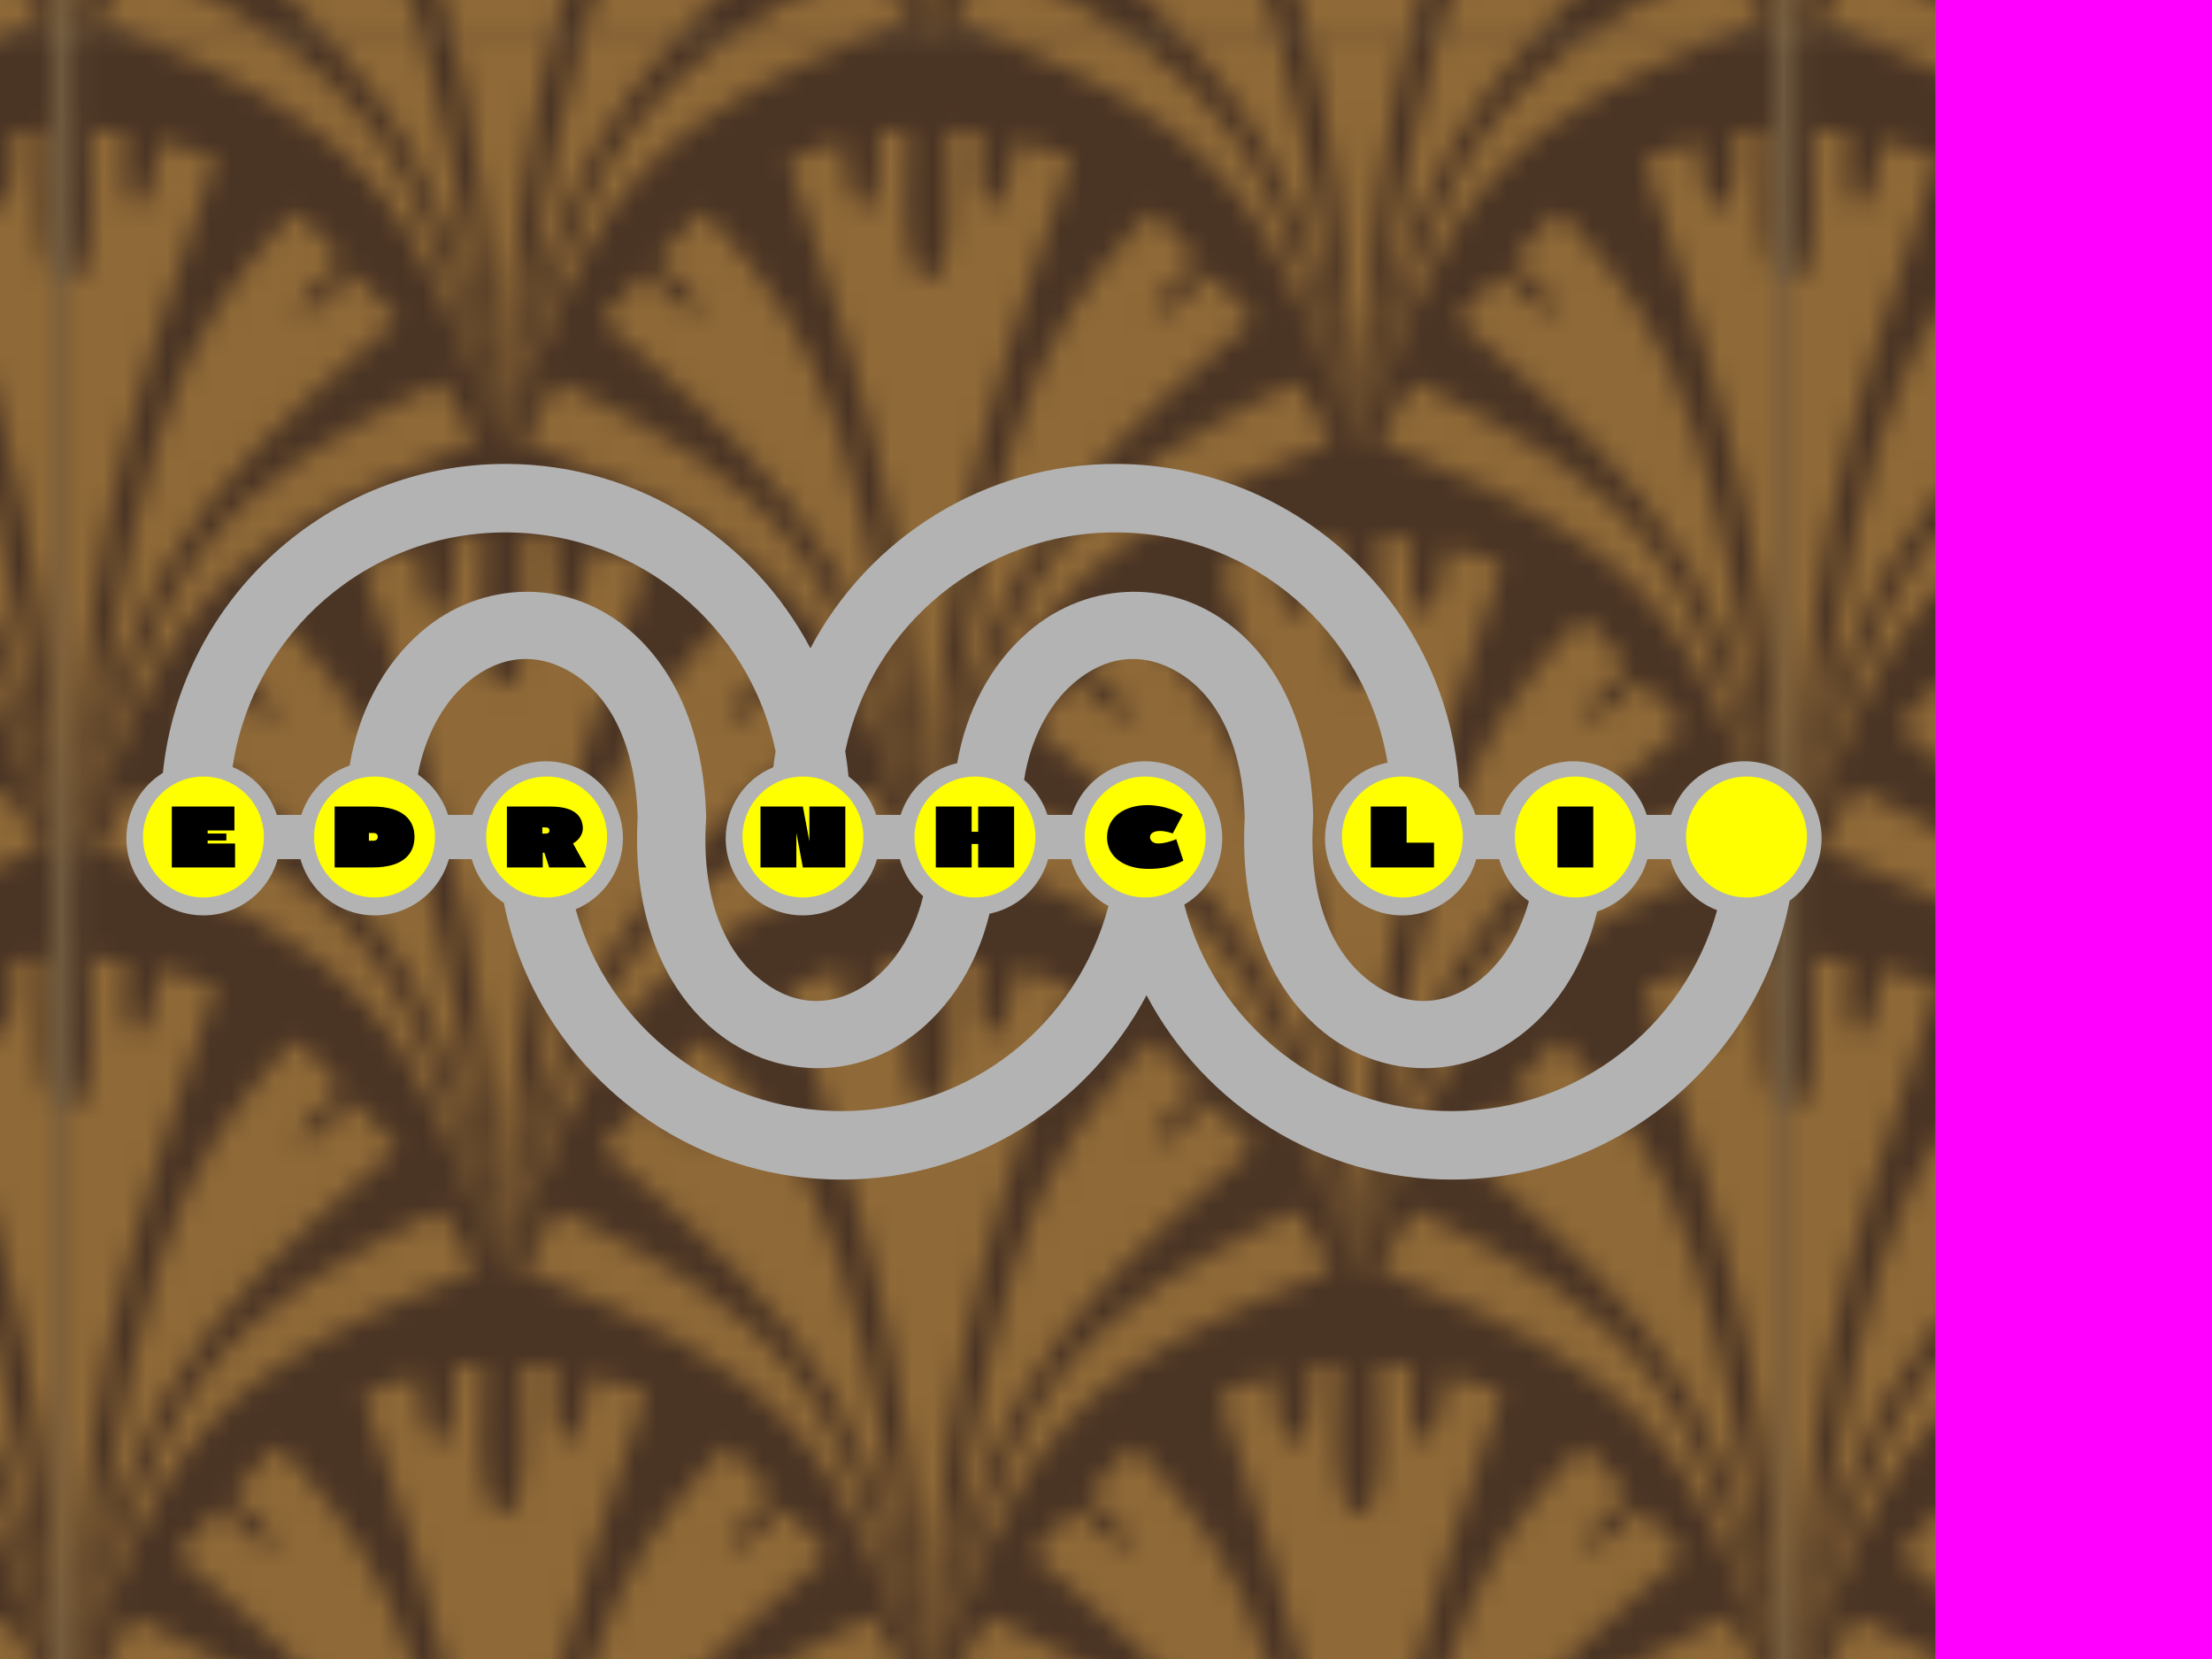 <?xml version="1.0" encoding="UTF-8" standalone="no"?>
<!-- Created with Inkscape (http://www.inkscape.org/) -->

<svg
   xmlns:dc="http://purl.org/dc/elements/1.1/"
   xmlns:cc="http://creativecommons.org/ns#"
   xmlns:rdf="http://www.w3.org/1999/02/22-rdf-syntax-ns#"
   xmlns:svg="http://www.w3.org/2000/svg"
   xmlns="http://www.w3.org/2000/svg"
   xmlns:xlink="http://www.w3.org/1999/xlink"
   xmlns:sodipodi="http://sodipodi.sourceforge.net/DTD/sodipodi-0.dtd"
   xmlns:inkscape="http://www.inkscape.org/namespaces/inkscape"
   width="800"
   height="600"
   viewBox="0 0 211.667 158.75"
   version="1.1"
   id="svg8"
   inkscape:version="0.92.3 (2405546, 2018-03-11)"
   sodipodi:docname="children.svg">
  <sodipodi:namedview
     id="base"
     pagecolor="#ffffff"
     bordercolor="#666666"
     borderopacity="1.0"
     inkscape:pageopacity="0.0"
     inkscape:pageshadow="2"
     inkscape:zoom="0.72948575"
     inkscape:cx="493.22146"
     inkscape:cy="239.01858"
     inkscape:document-units="px"
     inkscape:current-layer="layer4"
     showgrid="false"
     units="px"
     inkscape:window-width="1813"
     inkscape:window-height="1006"
     inkscape:window-x="1968"
     inkscape:window-y="194"
     inkscape:window-maximized="0"
     inkscape:snap-bbox="true" />
  <defs
     id="defs2">
    <inkscape:path-effect
       only_selected="false"
       apply_with_weight="true"
       apply_no_weight="true"
       helper_size="0"
       steps="2"
       weight="33.333"
       is_visible="true"
       id="path-effect1012"
       effect="bspline" />
    <inkscape:path-effect
       only_selected="false"
       apply_with_weight="true"
       apply_no_weight="true"
       helper_size="0"
       steps="2"
       weight="33.333"
       is_visible="true"
       id="path-effect1003"
       effect="bspline" />
    <inkscape:path-effect
       effect="bspline"
       id="path-effect2670"
       is_visible="true"
       weight="33.333"
       steps="2"
       helper_size="0"
       apply_no_weight="true"
       apply_with_weight="true"
       only_selected="false" />
    <inkscape:path-effect
       only_selected="false"
       apply_with_weight="true"
       apply_no_weight="true"
       helper_size="0"
       steps="2"
       weight="33.333"
       is_visible="true"
       id="path-effect2666"
       effect="bspline" />
    <inkscape:path-effect
       effect="bspline"
       id="path-effect2661"
       is_visible="true"
       weight="33.333"
       steps="2"
       helper_size="0"
       apply_no_weight="true"
       apply_with_weight="true"
       only_selected="false" />
    <inkscape:path-effect
       effect="bspline"
       id="path-effect2657"
       is_visible="true"
       weight="33.333"
       steps="2"
       helper_size="0"
       apply_no_weight="true"
       apply_with_weight="true"
       only_selected="false" />
    <inkscape:path-effect
       only_selected="false"
       apply_with_weight="true"
       apply_no_weight="true"
       helper_size="0"
       steps="2"
       weight="33.333"
       is_visible="true"
       id="path-effect2642"
       effect="bspline" />
    <inkscape:path-effect
       effect="bspline"
       id="path-effect2634"
       is_visible="true"
       weight="33.333"
       steps="2"
       helper_size="0"
       apply_no_weight="true"
       apply_with_weight="true"
       only_selected="false" />
    <inkscape:path-effect
       effect="bspline"
       id="path-effect938"
       is_visible="true"
       weight="33.333"
       steps="2"
       helper_size="0"
       apply_no_weight="true"
       apply_with_weight="true"
       only_selected="false" />
    <inkscape:path-effect
       only_selected="false"
       apply_with_weight="true"
       apply_no_weight="true"
       helper_size="0"
       steps="2"
       weight="33.333"
       is_visible="true"
       id="path-effect1819"
       effect="bspline" />
    <inkscape:path-effect
       effect="bspline"
       id="path-effect1813"
       is_visible="true"
       weight="33.333"
       steps="2"
       helper_size="0"
       apply_no_weight="true"
       apply_with_weight="true"
       only_selected="false" />
    <inkscape:path-effect
       only_selected="false"
       apply_with_weight="true"
       apply_no_weight="true"
       helper_size="0"
       steps="2"
       weight="33.333"
       is_visible="true"
       id="path-effect1809"
       effect="bspline" />
    <inkscape:path-effect
       effect="bspline"
       id="path-effect1333"
       is_visible="true"
       weight="33.333"
       steps="2"
       helper_size="0"
       apply_no_weight="true"
       apply_with_weight="true"
       only_selected="false" />
    <inkscape:path-effect
       only_selected="false"
       apply_with_weight="true"
       apply_no_weight="true"
       helper_size="0"
       steps="2"
       weight="33.333"
       is_visible="true"
       id="path-effect1329"
       effect="bspline" />
    <inkscape:path-effect
       effect="bspline"
       id="path-effect1325"
       is_visible="true"
       weight="33.333"
       steps="2"
       helper_size="0"
       apply_no_weight="true"
       apply_with_weight="true"
       only_selected="false" />
    <inkscape:path-effect
       only_selected="false"
       apply_with_weight="true"
       apply_no_weight="true"
       helper_size="0"
       steps="2"
       weight="33.333"
       is_visible="true"
       id="path-effect1321"
       effect="bspline" />
    <inkscape:path-effect
       only_selected="false"
       apply_with_weight="true"
       apply_no_weight="true"
       helper_size="0"
       steps="2"
       weight="33.333"
       is_visible="true"
       id="path-effect1317"
       effect="bspline" />
    <inkscape:path-effect
       only_selected="false"
       apply_with_weight="true"
       apply_no_weight="true"
       helper_size="0"
       steps="2"
       weight="33.333"
       is_visible="true"
       id="path-effect1297"
       effect="bspline" />
    <inkscape:path-effect
       only_selected="false"
       apply_with_weight="true"
       apply_no_weight="true"
       helper_size="0"
       steps="2"
       weight="33.333"
       is_visible="true"
       id="path-effect1293"
       effect="bspline" />
    <inkscape:path-effect
       only_selected="false"
       apply_with_weight="true"
       apply_no_weight="true"
       helper_size="0"
       steps="2"
       weight="33.333"
       is_visible="true"
       id="path-effect1289"
       effect="bspline" />
    <inkscape:path-effect
       only_selected="false"
       apply_with_weight="true"
       apply_no_weight="true"
       helper_size="0"
       steps="2"
       weight="33.333"
       is_visible="true"
       id="path-effect1285"
       effect="bspline" />
    <inkscape:path-effect
       only_selected="false"
       apply_with_weight="true"
       apply_no_weight="true"
       helper_size="0"
       steps="2"
       weight="33.333"
       is_visible="true"
       id="path-effect1281"
       effect="bspline" />
    <inkscape:path-effect
       only_selected="false"
       apply_with_weight="true"
       apply_no_weight="true"
       helper_size="0"
       steps="2"
       weight="33.333"
       is_visible="true"
       id="path-effect1277"
       effect="bspline" />
    <inkscape:path-effect
       only_selected="false"
       apply_with_weight="true"
       apply_no_weight="true"
       helper_size="0"
       steps="2"
       weight="33.333"
       is_visible="true"
       id="path-effect1273"
       effect="bspline" />
    <inkscape:path-effect
       effect="bspline"
       id="path-effect844"
       is_visible="true"
       weight="33.333"
       steps="2"
       helper_size="0"
       apply_no_weight="true"
       apply_with_weight="true"
       only_selected="false" />
    <inkscape:path-effect
       effect="bspline"
       id="path-effect840"
       is_visible="true"
       weight="33.333"
       steps="2"
       helper_size="0"
       apply_no_weight="true"
       apply_with_weight="true"
       only_selected="false" />
    <inkscape:path-effect
       only_selected="false"
       apply_with_weight="true"
       apply_no_weight="true"
       helper_size="0"
       steps="2"
       weight="33.333"
       is_visible="true"
       id="path-effect836"
       effect="bspline" />
    <inkscape:path-effect
       effect="bspline"
       id="path-effect832"
       is_visible="true"
       weight="33.333"
       steps="2"
       helper_size="0"
       apply_no_weight="true"
       apply_with_weight="true"
       only_selected="false" />
    <inkscape:path-effect
       only_selected="false"
       apply_with_weight="true"
       apply_no_weight="true"
       helper_size="0"
       steps="2"
       weight="33.333"
       is_visible="true"
       id="path-effect828"
       effect="bspline" />
    <pattern
       id="pattern3136"
       patternTransform="matrix(0.265,0,0,0.265,19.099,9.518)"
       height="77.897"
       width="80.493"
       patternUnits="userSpaceOnUse">
      <g
         id="g1141">
        <rect
           transform="matrix(1.227,0,0,1.227,-289.751,-19.875)"
           y="16.202"
           x="236.2"
           height="63.5"
           width="65.617"
           id="rect847"
           style="opacity:1;fill:#0b1422;fill-opacity:1;stroke:none;stroke-width:0.529;stroke-linecap:round;stroke-linejoin:bevel;stroke-miterlimit:4;stroke-dasharray:none;stroke-dashoffset:0;stroke-opacity:1" />
        <path
           id="path826"
           d="M4.152 4.45093998991e-07C6.506 0.985 10.796 2.803 13.794 6.077C16.851 9.416 18.553 14.265 20.255 19.113C18.648 13.473 17.041 7.834 14.23 4.013C13.039 2.394 11.63 1.104 10.098 4.45093995438e-07C10.098 4.45093995438e-07 4.152 4.45093998991e-07 4.152 4.45093998991e-07M20.255 19.113C19.129 12.063 18.003 5.02 16.599 4.45093995438e-07C16.599 4.45093995438e-07 12.376 4.45093995438e-07 12.376 4.45093995438e-07C13.63 1.401 14.861 2.982 15.851 4.693C18.326 8.972 19.29 14.043 20.255 19.113C20.255 19.113 20.255 19.113 20.255 19.113M18.022 4.45093998991e-07C18.22 0.852 18.41 1.709 18.577 2.566C19.668 8.163 19.962 13.637 20.255 19.111C20.538 13.629 20.821 8.146 21.951 2.529C22.12 1.689 22.313 0.845 22.516 4.45094002544e-07C22.516 4.45094002544e-07 18.022 4.45093998991e-07 18.022 4.45093998991e-07M20.255 19.111C21.219 14.041 22.184 8.971 24.658 4.692C25.648 2.982 26.879 1.401 28.132 4.45093998991e-07C28.132 4.45093998991e-07 23.91 4.45093998991e-07 23.91 4.45093998991e-07C22.507 5.02 21.38 12.061 20.255 19.111C20.255 19.111 20.255 19.111 20.255 19.111M30.411 4.45093998991e-07C28.879 1.104 27.47 2.394 26.279 4.013C23.468 7.833 21.862 13.473 20.256 19.113C21.957 14.264 23.659 9.415 26.717 6.076C29.714 2.803 34.002 0.985 36.356 4.45093998991e-07C36.356 4.45093998991e-07 30.411 4.45093998991e-07 30.411 4.45093998991e-07M44.399 4.45093998991e-07C46.753 0.985 51.042 2.803 54.04 6.077C57.098 9.416 58.8 14.265 60.501 19.113C58.895 13.473 57.288 7.834 54.477 4.013C53.286 2.394 51.877 1.104 50.344 4.45093995438e-07C50.344 4.45093995438e-07 44.399 4.45093998991e-07 44.399 4.45093998991e-07M60.501 19.113C59.376 12.063 58.25 5.02 56.846 4.45093995438e-07C56.846 4.45093995438e-07 52.623 4.45093995438e-07 52.623 4.45093995438e-07C53.876 1.401 55.108 2.982 56.097 4.693C58.572 8.972 59.537 14.043 60.501 19.113C60.501 19.113 60.501 19.113 60.501 19.113M58.268 4.45093995438e-07C58.467 0.852 58.657 1.709 58.824 2.566C59.915 8.163 60.209 13.637 60.502 19.111C60.785 13.629 61.068 8.146 62.198 2.529C62.366 1.689 62.559 0.845 62.763 4.45093995438e-07C62.763 4.45093995438e-07 58.268 4.45093995438e-07 58.268 4.45093995438e-07M60.502 19.111C60.502 19.112 60.502 19.112 60.502 19.113C60.502 19.113 60.502 19.113 60.502 19.113C61.467 14.042 62.431 8.971 64.906 4.692C65.895 2.982 67.126 1.401 68.38 6.17810439927e-05C68.38 6.17810439927e-05 64.157 6.17810439927e-05 64.157 6.17810439927e-05C62.753 5.02 61.627 12.061 60.502 19.111C60.502 19.111 60.502 19.111 60.502 19.111M60.502 19.113C62.204 14.264 63.906 9.416 66.963 6.076C69.961 2.803 74.248 0.986 76.603 6.17810439927e-05C76.603 6.17810439927e-05 70.658 6.17810439927e-05 70.658 6.17810439927e-05C69.126 1.104 67.717 2.394 66.526 4.013C63.715 7.833 62.109 13.473 60.502 19.113C60.502 19.113 60.502 19.113 60.502 19.113M39.342 3.898C39.342 3.898 37.966 4.063 37.966 4.063C37.988 5.284 38.01 6.504 37.768 7.115C37.526 7.727 37.021 7.727 36.73 7.172C36.44 6.617 36.365 5.506 36.29 4.395C36.29 4.395 33.698 5.359 33.698 5.359C33.698 5.359 34.642 8.219 34.642 8.219C35.587 11.079 37.477 16.8 38.569 22.399C39.66 27.997 39.954 33.473 40.247 38.948C40.529 33.465 40.813 27.981 41.942 22.362C43.072 16.742 45.049 10.987 47.026 5.231C47.026 5.231 44.375 4.416 44.375 4.416C44.224 5.499 44.074 6.581 43.774 7.122C43.475 7.664 43.027 7.663 42.839 7.065C42.652 6.466 42.726 5.27 42.799 4.074C42.799 4.074 41.191 3.927 41.191 3.927C41.279 6.388 41.366 8.847 41.017 10.08C40.668 11.313 39.882 11.316 39.53 10.081C39.178 8.847 39.26 6.372 39.342 3.898C39.342 3.898 39.342 3.898 39.342 3.898M79.589 3.898C79.589 3.898 78.213 4.063 78.213 4.063C78.234 5.284 78.256 6.504 78.015 7.115C77.773 7.727 77.267 7.727 76.977 7.172C76.687 6.617 76.612 5.506 76.536 4.395C76.536 4.395 73.944 5.359 73.944 5.359C73.944 5.359 74.889 8.219 74.889 8.219C75.834 11.079 77.724 16.8 78.815 22.399C79.907 27.997 80.2 33.473 80.493 38.948C80.493 38.948 80.493 11.002 80.493 11.002C80.218 10.983 79.946 10.678 79.776 10.081C79.424 8.847 79.507 6.372 79.589 3.898C79.589 3.898 79.589 3.898 79.589 3.898M0.945 3.927C1.032 6.388 1.119 8.847 0.77 10.08C0.59 10.717 0.293 11.023 7.39528985605e-06 11.002C7.39528985605e-06 11.002 7.39528985605e-06 38.948 7.39528985605e-06 38.948C0.283 33.465 0.566 27.981 1.696 22.362C2.826 16.742 4.802 10.987 6.779 5.231C6.779 5.231 4.129 4.416 4.129 4.416C3.978 5.499 3.827 6.581 3.528 7.122C3.228 7.664 2.78 7.663 2.593 7.065C2.405 6.466 2.479 5.27 2.552 4.074C2.552 4.074 0.945 3.927 0.945 3.927M10.623 7.744C10.623 7.744 9.698 8.631 9.698 8.631C7.707 10.955 5.717 13.28 4.1 18.333C2.484 23.385 1.242 31.165 0.001 38.946C0.965 33.875 1.929 28.804 4.404 24.525C6.879 20.246 10.865 16.759 12.94 14.947C15.014 13.136 15.177 13 15.339 12.864C14.655 12.128 13.969 11.389 13.628 11.021C13.287 10.654 13.287 10.655 12.902 11.034C12.518 11.413 11.753 12.168 11.258 12.424C10.763 12.679 10.54 12.435 10.836 11.962C11.132 11.488 11.945 10.787 12.351 10.436C12.758 10.086 12.758 10.085 12.401 9.694C12.045 9.303 11.335 8.525 10.623 7.744C10.623 7.744 10.623 7.744 10.623 7.744M0.001 38.946C1.702 34.097 3.404 29.249 6.462 25.909C9.52 22.569 13.934 20.739 16.254 19.768C18.575 18.797 18.8 18.685 19.026 18.573C19.026 18.573 17.403 15.794 17.403 15.794C17.403 15.794 16.869 16.022 16.869 16.022C12.852 18.023 8.836 20.025 6.024 23.846C3.213 27.666 1.607 33.306 0.001 38.946C0.001 38.946 0.001 38.946 0.001 38.946M50.87 7.744C50.87 7.744 49.945 8.631 49.945 8.631C47.954 10.955 45.963 13.28 44.347 18.333C42.731 23.385 41.489 31.165 40.247 38.946C41.211 33.875 42.176 28.804 44.65 24.525C47.126 20.246 51.112 16.759 53.186 14.947C55.261 13.136 55.423 13 55.586 12.864C54.902 12.128 54.216 11.389 53.875 11.021C53.534 10.654 53.533 10.655 53.149 11.034C52.765 11.413 51.999 12.168 51.504 12.424C51.01 12.679 50.786 12.435 51.082 11.962C51.378 11.488 52.191 10.787 52.598 10.436C53.005 10.086 53.005 10.085 52.648 9.694C52.291 9.303 51.581 8.525 50.87 7.744C50.87 7.744 50.87 7.744 50.87 7.744M40.247 38.946C41.949 34.097 43.651 29.249 46.708 25.909C49.766 22.569 54.181 20.739 56.501 19.768C58.821 18.797 59.047 18.685 59.273 18.573C59.273 18.573 57.65 15.794 57.65 15.794C57.65 15.794 57.115 16.022 57.115 16.022C53.099 18.023 49.082 20.025 46.271 23.846C43.46 27.666 41.854 33.306 40.247 38.946C40.247 38.946 40.247 38.946 40.247 38.946M29.623 7.745C28.911 8.525 28.202 9.303 27.845 9.695C27.488 10.086 27.488 10.086 27.895 10.437C28.301 10.788 29.114 11.488 29.41 11.962C29.706 12.436 29.484 12.68 28.989 12.424C28.494 12.169 27.728 11.414 27.344 11.035C26.959 10.655 26.96 10.655 26.618 11.022C26.277 11.389 25.591 12.128 24.907 12.865C25.069 13.001 25.232 13.136 27.306 14.948C29.381 16.76 33.367 20.246 35.842 24.526C38.317 28.805 39.282 33.876 40.246 38.946C39.004 31.166 37.763 23.385 36.146 18.333C34.53 13.28 32.539 10.956 30.548 8.632C30.548 8.632 29.623 7.745 29.623 7.745M40.246 38.946C38.64 33.306 37.033 27.667 34.222 23.846C31.41 20.025 27.394 18.024 23.377 16.023C23.377 16.023 22.843 15.795 22.843 15.795C22.843 15.795 21.22 18.574 21.22 18.574C21.446 18.686 21.672 18.798 23.992 19.769C26.312 20.74 30.727 22.57 33.785 25.91C36.843 29.249 38.545 34.098 40.246 38.946C40.246 38.946 40.246 38.946 40.246 38.946M69.869 7.745C69.158 8.525 68.449 9.303 68.092 9.695C67.735 10.086 67.735 10.086 68.141 10.437C68.548 10.788 69.361 11.488 69.657 11.962C69.953 12.436 69.73 12.68 69.235 12.424C68.74 12.169 67.975 11.414 67.59 11.035C67.206 10.655 67.206 10.655 66.865 11.022C66.524 11.389 65.838 12.128 65.153 12.865C65.316 13.001 65.479 13.136 67.553 14.948C69.627 16.76 73.613 20.246 76.089 24.526C78.564 28.805 79.528 33.876 80.493 38.946C79.251 31.166 78.009 23.385 76.393 18.333C74.777 13.28 72.785 10.956 70.794 8.632C70.794 8.632 69.869 7.745 69.869 7.745M80.493 38.946C78.886 33.306 77.279 27.667 74.468 23.846C71.657 20.025 67.64 18.024 63.624 16.023C63.624 16.023 63.089 15.795 63.089 15.795C63.089 15.795 61.467 18.574 61.467 18.574C61.692 18.686 61.919 18.798 64.239 19.769C66.559 20.74 70.973 22.57 74.032 25.91C77.089 29.249 78.791 34.098 80.493 38.946C80.493 38.946 80.493 38.946 80.493 38.946M19.35 23.013C19.35 23.013 17.975 23.178 17.975 23.178C17.996 24.399 18.018 25.619 17.777 26.231C17.535 26.842 17.029 26.843 16.739 26.288C16.449 25.733 16.374 24.621 16.298 23.51C16.298 23.51 13.706 24.474 13.706 24.474C13.706 24.474 14.651 27.334 14.651 27.334C15.596 30.195 17.486 35.916 18.577 41.515C19.668 47.111 19.962 52.585 20.255 58.059C20.538 52.577 20.821 47.095 21.951 41.477C23.081 35.857 25.057 30.102 27.034 24.347C27.034 24.347 24.384 23.531 24.384 23.531C24.233 24.614 24.082 25.696 23.783 26.238C23.483 26.779 23.035 26.778 22.848 26.18C22.661 25.582 22.733 24.386 22.807 23.19C22.807 23.19 21.199 23.043 21.199 23.043C21.287 25.503 21.374 27.962 21.025 29.195C20.676 30.428 19.889 30.431 19.538 29.197C19.186 27.962 19.268 25.487 19.35 23.013C19.35 23.013 19.35 23.013 19.35 23.013M20.255 58.059C21.219 52.989 22.184 47.919 24.658 43.641C27.134 39.361 31.12 35.874 33.194 34.063C35.269 32.251 35.431 32.115 35.594 31.98C34.91 31.243 34.224 30.504 33.883 30.137C33.542 29.77 33.541 29.77 33.157 30.15C32.773 30.528 32.007 31.283 31.512 31.539C31.018 31.795 30.794 31.55 31.09 31.077C31.386 30.603 32.199 29.902 32.606 29.552C33.013 29.201 33.013 29.201 32.656 28.809C32.299 28.418 31.589 27.64 30.878 26.859C30.878 26.859 29.953 27.746 29.953 27.746C27.962 30.071 25.971 32.395 24.355 37.448C22.739 42.5 21.497 50.279 20.255 58.059C20.255 58.059 20.255 58.059 20.255 58.059M59.597 23.013C59.597 23.013 58.222 23.178 58.222 23.178C58.243 24.399 58.265 25.619 58.023 26.231C57.781 26.842 57.276 26.843 56.985 26.288C56.695 25.733 56.62 24.621 56.545 23.51C56.545 23.51 53.953 24.474 53.953 24.474C53.953 24.474 54.897 27.334 54.897 27.334C55.842 30.195 57.732 35.916 58.824 41.515C59.915 47.111 60.209 52.585 60.502 58.059C60.785 52.577 61.068 47.095 62.198 41.477C63.328 35.857 65.304 30.102 67.281 24.347C67.281 24.347 64.631 23.531 64.631 23.531C64.48 24.614 64.329 25.696 64.03 26.238C63.73 26.779 63.282 26.778 63.095 26.18C62.907 25.582 62.981 24.386 63.054 23.19C63.054 23.19 61.446 23.043 61.446 23.043C61.534 25.503 61.621 27.962 61.272 29.195C60.923 30.428 60.137 30.431 59.785 29.197C59.433 27.962 59.515 25.487 59.597 23.013C59.597 23.013 59.597 23.013 59.597 23.013M60.502 58.059C60.502 58.06 60.502 58.061 60.502 58.061C60.502 58.061 60.502 58.061 60.502 58.061C61.467 52.99 62.431 47.92 64.906 43.641C67.381 39.361 71.367 35.874 73.441 34.063C75.516 32.251 75.678 32.115 75.841 31.98C75.157 31.243 74.471 30.504 74.13 30.137C73.789 29.77 73.788 29.77 73.404 30.15C73.02 30.529 72.255 31.284 71.76 31.539C71.265 31.795 71.041 31.55 71.337 31.077C71.633 30.603 72.446 29.902 72.853 29.552C73.26 29.201 73.259 29.201 72.903 28.809C72.546 28.418 71.836 27.64 71.124 26.86C71.124 26.86 70.2 27.746 70.2 27.746C68.209 30.071 66.218 32.395 64.601 37.448C62.985 42.5 61.743 50.279 60.502 58.059C60.502 58.059 60.502 58.059 60.502 58.059M60.502 58.061C62.204 53.212 63.906 48.364 66.963 45.025C70.022 41.685 74.436 39.855 76.756 38.884C79.076 37.913 79.302 37.801 79.528 37.689C79.528 37.689 77.905 34.91 77.905 34.91C77.905 34.91 77.37 35.137 77.37 35.137C73.354 37.139 69.337 39.14 66.526 42.961C63.715 46.782 62.109 52.421 60.502 58.061C60.502 58.061 60.502 58.061 60.502 58.061M9.631 26.86C8.92 27.64 8.21 28.419 7.854 28.81C7.497 29.201 7.496 29.202 7.903 29.552C8.31 29.903 9.123 30.604 9.419 31.078C9.715 31.551 9.492 31.795 8.997 31.54C8.502 31.284 7.736 30.529 7.352 30.15C6.968 29.771 6.968 29.77 6.627 30.137C6.286 30.505 5.6 31.244 4.915 31.98C5.078 32.116 5.241 32.252 7.315 34.063C9.389 35.875 13.375 39.362 15.851 43.641C18.326 47.92 19.29 52.991 20.255 58.062C19.013 50.281 17.771 42.501 16.155 37.448C14.538 32.395 12.547 30.071 10.556 27.747C10.556 27.747 9.631 26.86 9.631 26.86M20.255 58.062C18.648 52.422 17.041 46.782 14.23 42.962C11.419 39.141 7.402 37.139 3.386 35.138C3.386 35.138 2.851 34.91 2.851 34.91C2.851 34.91 1.229 37.689 1.229 37.689C1.454 37.801 1.681 37.913 4.001 38.884C6.321 39.855 10.735 41.685 13.794 45.025C16.851 48.364 18.553 53.213 20.255 58.062C20.255 58.062 20.255 58.062 20.255 58.062M49.878 26.86C49.166 27.64 48.457 28.419 48.1 28.81C47.743 29.201 47.743 29.202 48.15 29.552C48.556 29.903 49.369 30.604 49.665 31.078C49.961 31.551 49.739 31.795 49.244 31.54C48.749 31.284 47.983 30.529 47.599 30.15C47.215 29.771 47.215 29.77 46.874 30.137C46.533 30.505 45.846 31.244 45.162 31.98C45.324 32.116 45.487 32.252 47.561 34.063C49.636 35.875 53.622 39.362 56.097 43.641C58.572 47.92 59.537 52.991 60.501 58.062C59.26 50.281 58.018 42.501 56.402 37.448C54.785 32.395 52.794 30.071 50.803 27.747C50.803 27.747 49.878 26.86 49.878 26.86M60.501 58.062C58.895 52.422 57.288 46.782 54.477 42.962C51.666 39.141 47.649 37.139 43.632 35.138C43.632 35.138 43.098 34.91 43.098 34.91C43.098 34.91 41.475 37.689 41.475 37.689C41.701 37.801 41.927 37.913 44.247 38.884C46.567 39.855 50.982 41.685 54.04 45.025C57.098 48.364 58.8 53.213 60.501 58.062C60.501 58.062 60.501 58.062 60.501 58.062M37.658 34.91C37.658 34.91 37.124 35.137 37.124 35.137C33.107 37.139 29.091 39.14 26.279 42.961C23.468 46.781 21.862 52.421 20.256 58.061C21.957 53.212 23.659 48.364 26.717 45.024C29.775 41.684 34.19 39.855 36.51 38.884C38.83 37.913 39.055 37.801 39.281 37.689C39.281 37.689 37.658 34.91 37.658 34.91M39.342 42.846C39.342 42.846 37.966 43.011 37.966 43.011C37.988 44.232 38.01 45.452 37.768 46.064C37.526 46.675 37.021 46.676 36.73 46.121C36.44 45.566 36.365 44.454 36.29 43.343C36.29 43.343 33.698 44.307 33.698 44.307C33.698 44.307 34.642 47.167 34.642 47.167C35.587 50.028 37.477 55.749 38.569 61.347C39.66 66.946 39.954 72.421 40.247 77.897C40.529 72.413 40.813 66.929 41.942 61.31C43.072 55.69 45.049 49.935 47.026 44.179C47.026 44.179 44.375 43.364 44.375 43.364C44.224 44.447 44.074 45.529 43.774 46.07C43.475 46.612 43.027 46.611 42.839 46.013C42.652 45.415 42.726 44.218 42.799 43.023C42.799 43.023 41.191 42.875 41.191 42.875C41.279 45.336 41.366 47.795 41.017 49.028C40.668 50.261 39.882 50.264 39.53 49.03C39.178 47.795 39.26 45.32 39.342 42.846C39.342 42.846 39.342 42.846 39.342 42.846M79.589 42.846C79.589 42.846 78.213 43.011 78.213 43.011C78.234 44.232 78.256 45.452 78.015 46.064C77.773 46.675 77.267 46.676 76.977 46.121C76.687 45.566 76.612 44.454 76.536 43.343C76.536 43.343 73.944 44.307 73.944 44.307C73.944 44.307 74.889 47.167 74.889 47.167C75.834 50.028 77.724 55.749 78.815 61.347C79.907 66.946 80.2 72.421 80.493 77.897C80.493 77.897 80.493 49.951 80.493 49.951C80.218 49.932 79.946 49.627 79.776 49.03C79.424 47.795 79.507 45.32 79.589 42.846C79.589 42.846 79.589 42.846 79.589 42.846M0.945 42.875C1.032 45.336 1.119 47.795 0.77 49.028C0.59 49.665 0.293 49.971 7.39528996974e-06 49.951C7.39528996974e-06 49.951 7.39528996974e-06 77.897 7.39528996974e-06 77.897C0.283 72.413 0.566 66.929 1.696 61.31C2.826 55.69 4.802 49.935 6.779 44.179C6.779 44.179 4.129 43.364 4.129 43.364C3.978 44.447 3.827 45.529 3.528 46.07C3.228 46.612 2.78 46.611 2.593 46.013C2.405 45.415 2.479 44.218 2.552 43.023C2.552 43.023 0.945 42.875 0.945 42.875M10.623 46.692C10.623 46.692 9.698 47.579 9.698 47.579C7.707 49.903 5.717 52.228 4.1 57.281C2.484 62.333 1.242 70.113 0.001 77.894C0.965 72.823 1.929 67.752 4.404 63.474C6.879 59.194 10.865 55.707 12.94 53.896C15.014 52.084 15.177 51.948 15.339 51.813C14.655 51.076 13.969 50.337 13.628 49.97C13.287 49.602 13.287 49.603 12.902 49.982C12.518 50.361 11.753 51.116 11.258 51.372C10.763 51.628 10.54 51.383 10.836 50.91C11.132 50.436 11.945 49.735 12.351 49.385C12.758 49.034 12.758 49.034 12.401 48.642C12.045 48.251 11.335 47.473 10.623 46.692C10.623 46.692 10.623 46.692 10.623 46.692M0.001 77.894C1.702 73.045 3.404 68.197 6.462 64.857C9.52 61.517 13.934 59.688 16.254 58.717C18.575 57.746 18.8 57.634 19.026 57.522C19.026 57.522 17.403 54.743 17.403 54.743C17.403 54.743 16.869 54.97 16.869 54.97C12.852 56.971 8.836 58.973 6.024 62.794C3.213 66.614 1.607 72.254 0.001 77.894C0.001 77.894 0.001 77.894 0.001 77.894M50.87 46.692C50.87 46.692 49.945 47.579 49.945 47.579C47.954 49.903 45.963 52.228 44.347 57.281C42.731 62.333 41.489 70.113 40.247 77.894C41.211 72.823 42.176 67.752 44.65 63.474C47.126 59.194 51.112 55.707 53.186 53.896C55.261 52.084 55.423 51.948 55.586 51.813C54.902 51.076 54.216 50.337 53.875 49.97C53.534 49.602 53.533 49.603 53.149 49.982C52.765 50.361 51.999 51.116 51.504 51.372C51.01 51.628 50.786 51.383 51.082 50.91C51.378 50.436 52.191 49.735 52.598 49.385C53.005 49.034 53.005 49.034 52.648 48.642C52.291 48.251 51.581 47.473 50.87 46.692C50.87 46.692 50.87 46.692 50.87 46.692M40.247 77.894C41.949 73.045 43.651 68.197 46.708 64.857C49.766 61.517 54.181 59.688 56.501 58.717C58.821 57.746 59.047 57.634 59.273 57.522C59.273 57.522 57.65 54.743 57.65 54.743C57.65 54.743 57.115 54.97 57.115 54.97C53.099 56.971 49.082 58.973 46.271 62.794C43.46 66.614 41.854 72.254 40.247 77.894C40.247 77.894 40.247 77.894 40.247 77.894M29.623 46.693C28.911 47.473 28.202 48.252 27.845 48.643C27.488 49.034 27.488 49.035 27.895 49.385C28.301 49.736 29.114 50.437 29.41 50.91C29.706 51.384 29.484 51.628 28.989 51.373C28.494 51.117 27.728 50.362 27.344 49.983C26.959 49.603 26.96 49.603 26.618 49.97C26.277 50.338 25.591 51.077 24.907 51.813C25.069 51.949 25.232 52.085 27.306 53.896C29.381 55.708 33.367 59.195 35.842 63.474C38.317 67.753 39.282 72.824 40.246 77.895C39.004 70.114 37.763 62.334 36.146 57.281C34.53 52.228 32.539 49.904 30.548 47.58C30.548 47.58 29.623 46.693 29.623 46.693M40.246 77.895C38.64 72.255 37.033 66.615 34.222 62.795C31.41 58.974 27.394 56.972 23.377 54.971C23.377 54.971 22.843 54.743 22.843 54.743C22.843 54.743 21.22 57.522 21.22 57.522C21.446 57.634 21.672 57.746 23.992 58.717C26.312 59.688 30.727 61.518 33.785 64.858C36.843 68.197 38.545 73.046 40.246 77.895C40.246 77.895 40.246 77.895 40.246 77.895M69.869 46.693C69.158 47.473 68.449 48.252 68.092 48.643C67.735 49.034 67.735 49.035 68.141 49.385C68.548 49.736 69.361 50.437 69.657 50.91C69.953 51.384 69.73 51.628 69.235 51.373C68.74 51.117 67.975 50.362 67.59 49.983C67.206 49.603 67.206 49.603 66.865 49.97C66.524 50.338 65.838 51.077 65.153 51.813C65.316 51.949 65.479 52.085 67.553 53.896C69.627 55.708 73.613 59.195 76.089 63.474C78.564 67.753 79.528 72.824 80.493 77.895C79.251 70.114 78.009 62.334 76.393 57.281C74.777 52.228 72.785 49.904 70.794 47.58C70.794 47.58 69.869 46.693 69.869 46.693M80.493 77.895C78.886 72.255 77.279 66.615 74.468 62.795C71.657 58.974 67.64 56.972 63.624 54.971C63.624 54.971 63.089 54.743 63.089 54.743C63.089 54.743 61.467 57.522 61.467 57.522C61.692 57.634 61.919 57.746 64.239 58.717C66.559 59.688 70.973 61.518 74.032 64.858C77.089 68.197 78.791 73.046 80.493 77.895C80.493 77.895 80.493 77.895 80.493 77.895M19.35 61.962C19.35 61.962 17.975 62.127 17.975 62.127C17.996 63.348 18.018 64.568 17.777 65.179C17.535 65.79 17.029 65.791 16.739 65.236C16.449 64.681 16.374 63.569 16.298 62.459C16.298 62.459 13.706 63.422 13.706 63.422C13.706 63.422 14.651 66.283 14.651 66.283C15.451 68.705 16.925 73.183 18.022 77.897C18.022 77.897 22.516 77.897 22.516 77.897C23.677 73.085 25.353 68.19 27.034 63.295C27.034 63.295 24.384 62.48 24.384 62.48C24.233 63.562 24.082 64.644 23.783 65.186C23.483 65.727 23.035 65.726 22.848 65.128C22.661 64.53 22.733 63.334 22.807 62.138C22.807 62.138 21.199 61.991 21.199 61.991C21.287 64.452 21.374 66.911 21.025 68.144C20.676 69.376 19.889 69.38 19.538 68.145C19.186 66.91 19.268 64.435 19.35 61.962C19.35 61.962 19.35 61.962 19.35 61.962M59.597 61.962C59.597 61.962 58.222 62.127 58.222 62.127C58.243 63.348 58.265 64.568 58.023 65.179C57.781 65.79 57.276 65.791 56.985 65.236C56.695 64.681 56.62 63.569 56.545 62.459C56.545 62.459 53.953 63.422 53.953 63.422C53.953 63.422 54.897 66.283 54.897 66.283C55.698 68.705 57.172 73.183 58.268 77.897C58.268 77.897 62.763 77.897 62.763 77.897C63.923 73.085 65.599 68.19 67.281 63.295C67.281 63.295 64.631 62.48 64.631 62.48C64.48 63.562 64.329 64.644 64.03 65.186C63.73 65.727 63.282 65.726 63.095 65.128C62.907 64.53 62.981 63.334 63.054 62.138C63.054 62.138 61.446 61.991 61.446 61.991C61.534 64.452 61.621 66.911 61.272 68.144C60.923 69.376 60.137 69.38 59.785 68.145C59.433 66.91 59.515 64.435 59.597 61.962C59.597 61.962 59.597 61.962 59.597 61.962M30.878 65.808C30.878 65.808 29.953 66.695 29.953 66.695C27.962 69.019 25.971 71.343 24.355 76.396C24.203 76.871 24.056 77.376 23.91 77.897C23.91 77.897 28.132 77.897 28.132 77.897C30.015 75.793 31.949 74.098 33.194 73.011C35.269 71.199 35.431 71.064 35.594 70.928C34.91 70.191 34.224 69.452 33.883 69.085C33.542 68.718 33.541 68.718 33.157 69.098C32.773 69.477 32.007 70.232 31.512 70.487C31.018 70.743 30.794 70.498 31.09 70.025C31.386 69.551 32.199 68.851 32.606 68.5C33.013 68.149 33.013 68.149 32.656 67.758C32.299 67.366 31.589 66.588 30.878 65.808C30.878 65.808 30.878 65.808 30.878 65.808M71.124 65.808C71.124 65.808 70.2 66.695 70.2 66.695C68.209 69.019 66.218 71.343 64.601 76.396C64.45 76.871 64.302 77.376 64.157 77.897C64.157 77.897 68.38 77.897 68.38 77.897C70.262 75.793 72.196 74.098 73.441 73.011C75.516 71.199 75.678 71.064 75.841 70.928C75.157 70.191 74.471 69.452 74.13 69.085C73.789 68.718 73.788 68.718 73.404 69.098C73.02 69.477 72.255 70.232 71.76 70.487C71.265 70.743 71.041 70.498 71.337 70.025C71.633 69.551 72.446 68.851 72.853 68.5C73.26 68.149 73.259 68.149 72.903 67.758C72.546 67.366 71.836 66.588 71.124 65.808C71.124 65.808 71.124 65.808 71.124 65.808M9.631 65.808C8.92 66.589 8.21 67.367 7.854 67.758C7.497 68.15 7.496 68.15 7.903 68.501C8.31 68.851 9.123 69.552 9.419 70.026C9.715 70.499 9.492 70.744 8.997 70.488C8.502 70.232 7.736 69.477 7.352 69.098C6.968 68.719 6.968 68.718 6.627 69.086C6.286 69.453 5.6 70.192 4.915 70.929C5.078 71.064 5.241 71.2 7.315 73.012C8.56 74.099 10.494 75.793 12.376 77.897C12.376 77.897 16.599 77.897 16.599 77.897C16.454 77.377 16.307 76.871 16.155 76.397C14.538 71.344 12.547 69.019 10.556 66.695C10.556 66.695 9.631 65.808 9.631 65.808M49.878 65.808C49.166 66.589 48.457 67.367 48.1 67.758C47.743 68.15 47.743 68.15 48.15 68.501C48.556 68.851 49.369 69.552 49.665 70.026C49.961 70.499 49.739 70.744 49.244 70.488C48.749 70.232 47.983 69.477 47.599 69.098C47.215 68.719 47.215 68.718 46.874 69.086C46.533 69.453 45.846 70.192 45.162 70.929C45.324 71.064 45.487 71.2 47.561 73.012C48.807 74.099 50.74 75.793 52.623 77.897C52.623 77.897 56.846 77.897 56.846 77.897C56.701 77.377 56.553 76.871 56.402 76.397C54.785 71.344 52.794 69.019 50.803 66.695C50.803 66.695 49.878 65.808 49.878 65.808M37.658 73.858C37.658 73.858 37.124 74.086 37.124 74.086C34.809 75.239 32.495 76.395 30.411 77.897C30.411 77.897 36.356 77.897 36.356 77.897C36.404 77.877 36.463 77.851 36.51 77.832C38.83 76.861 39.055 76.749 39.281 76.637C39.281 76.637 37.658 73.858 37.658 73.858M77.905 73.858C77.905 73.858 77.37 74.086 77.37 74.086C75.056 75.239 72.742 76.395 70.658 77.897C70.658 77.897 76.603 77.897 76.603 77.897C76.651 77.877 76.71 77.851 76.756 77.832C79.076 76.861 79.302 76.749 79.528 76.637C79.528 76.637 77.905 73.858 77.905 73.858M2.851 73.859C2.851 73.859 1.229 76.638 1.229 76.638C1.454 76.75 1.681 76.862 4.001 77.833C4.046 77.852 4.105 77.877 4.152 77.897C4.152 77.897 10.098 77.897 10.098 77.897C8.014 76.395 5.7 75.239 3.386 74.086C3.386 74.086 2.851 73.859 2.851 73.859M43.098 73.859C43.098 73.859 41.475 76.638 41.475 76.638C41.701 76.75 41.927 76.862 44.247 77.833C44.293 77.852 44.352 77.877 44.399 77.897C44.399 77.897 50.344 77.897 50.344 77.897C48.26 76.395 45.947 75.239 43.632 74.086C43.632 74.086 43.098 73.859 43.098 73.859"
           style="stroke-linejoin:miter;stroke-opacity:1;fill-rule:evenodd;fill-opacity:1;stroke:none;stroke-linecap:butt;stroke-width:0.086;fill:#d0ab59" />
      </g>
    </pattern>
    <filter
       id="filter1754"
       style="color-interpolation-filters:sRGB;"
       inkscape:label="Rough Paper"
       inkscape:menu="Textures"
       inkscape:menu-tooltip="Aquarelle paper effect which can be used for pictures as for objects"
       width="1.3"
       x="-0.15"
       height="1.3"
       y="-0.15">
      <feTurbulence
         id="feTurbulence1740"
         result="result4"
         seed="0"
         numOctaves="5"
         baseFrequency="0.04"
         type="fractalNoise" />
      <feDisplacementMap
         id="feDisplacementMap1742"
         result="result3"
         scale="10"
         xChannelSelector="R"
         yChannelSelector="G"
         in2="result4"
         in="SourceGraphic" />
      <feDiffuseLighting
         id="feDiffuseLighting1746"
         in="result4"
         result="result1"
         surfaceScale="2"
         diffuseConstant="1"
         lighting-color="rgb(233,230,215)">
        <feDistantLight
           id="feDistantLight1744"
           elevation="40"
           azimuth="235" />
      </feDiffuseLighting>
      <feComposite
         id="feComposite1748"
         result="result2"
         in2="result1"
         in="result3"
         operator="in" />
      <feComposite
         id="feComposite1750"
         k1="1.7"
         operator="arithmetic"
         result="result5"
         in2="result1" />
      <feBlend
         id="feBlend1752"
         mode="normal"
         in2="result3"
         in="result5" />
    </filter>
    <filter
       id="filter1792"
       inkscape:label="Noise Fill"
       style="color-interpolation-filters:sRGB;">
      <feTurbulence
         id="feTurbulence1776"
         result="turbulence"
         seed="1"
         numOctaves="5"
         baseFrequency="0.02 0.04"
         type="fractalNoise" />
      <feComposite
         id="feComposite1778"
         result="composite1"
         operator="out"
         in2="turbulence"
         in="SourceGraphic" />
      <feColorMatrix
         id="feColorMatrix1780"
         result="color"
         values="1 0 0 0 0 0 1 0 0 0 0 0 1 0 0 0 0 0 3 -1 " />
      <feFlood
         id="feFlood1782"
         result="flood"
         flood-color="rgb(21,40,57)"
         flood-opacity="1" />
      <feMerge
         id="feMerge1788"
         result="merge">
        <feMergeNode
           id="feMergeNode1784"
           in="flood" />
        <feMergeNode
           id="feMergeNode1786"
           in="color" />
      </feMerge>
      <feComposite
         id="feComposite1790"
         result="composite2"
         operator="in"
         in2="SourceGraphic" />
    </filter>
    <filter
       style="color-interpolation-filters:sRGB;"
       inkscape:label="Roughen"
       id="filter2528">
      <feTurbulence
         type="fractalNoise"
         numOctaves="1"
         seed="1"
         baseFrequency="0.192"
         result="turbulence"
         id="feTurbulence2524" />
      <feDisplacementMap
         in="SourceGraphic"
         in2="turbulence"
         scale="0.7"
         yChannelSelector="G"
         xChannelSelector="R"
         id="feDisplacementMap2526" />
    </filter>
    <filter
       style="color-interpolation-filters:sRGB;"
       inkscape:label="Drop Shadow"
       id="filter2756">
      <feFlood
         flood-opacity="0.498"
         flood-color="rgb(0,0,0)"
         result="flood"
         id="feFlood2746" />
      <feComposite
         in="flood"
         in2="SourceGraphic"
         operator="in"
         result="composite1"
         id="feComposite2748" />
      <feGaussianBlur
         in="composite1"
         stdDeviation="1"
         result="blur"
         id="feGaussianBlur2750" />
      <feOffset
         dx="1.6"
         dy="1.7"
         result="offset"
         id="feOffset2752" />
      <feComposite
         in="SourceGraphic"
         in2="offset"
         operator="over"
         result="composite2"
         id="feComposite2754" />
    </filter>
    <filter
       style="color-interpolation-filters:sRGB;"
       inkscape:label="Drop Shadow"
       id="filter3140">
      <feFlood
         flood-opacity="0.498"
         flood-color="rgb(0,0,0)"
         result="flood"
         id="feFlood3130" />
      <feComposite
         in="flood"
         in2="SourceGraphic"
         operator="in"
         result="composite1"
         id="feComposite3132" />
      <feGaussianBlur
         in="composite1"
         stdDeviation="1"
         result="blur"
         id="feGaussianBlur3134" />
      <feOffset
         dx="2"
         dy="1.38778e-16"
         result="offset"
         id="feOffset3136" />
      <feComposite
         in="SourceGraphic"
         in2="offset"
         operator="over"
         result="composite2"
         id="feComposite3138" />
    </filter>
    <filter
       style="color-interpolation-filters:sRGB;"
       inkscape:label="Noise Fill"
       id="filter4348">
      <feTurbulence
         type="fractalNoise"
         baseFrequency="0.02 0.02"
         numOctaves="5"
         seed="1"
         result="turbulence"
         id="feTurbulence4332" />
      <feComposite
         in="SourceGraphic"
         in2="turbulence"
         operator="in"
         result="composite1"
         id="feComposite4334" />
      <feColorMatrix
         values="1 0 0 0 0 0 1 0 0 0 0 0 1 0 0 0 0 0 2.97 -0.134 "
         result="color"
         id="feColorMatrix4336" />
      <feFlood
         flood-opacity="1"
         flood-color="rgb(0,0,0)"
         result="flood"
         id="feFlood4338" />
      <feMerge
         result="merge"
         id="feMerge4344">
        <feMergeNode
           in="flood"
           id="feMergeNode4340" />
        <feMergeNode
           in="color"
           id="feMergeNode4342" />
      </feMerge>
      <feComposite
         in2="SourceGraphic"
         operator="in"
         result="composite2"
         id="feComposite4346" />
    </filter>
    <filter
       inkscape:label="Alpha Monochrome Cracked"
       style="color-interpolation-filters:sRGB;"
       inkscape:menu-tooltip="Basic noise fill texture; adjust color in Flood"
       inkscape:menu="Overlays"
       id="filter4562">
      <feColorMatrix
         result="fbSourceGraphic"
         type="luminanceToAlpha"
         id="feColorMatrix4542" />
      <feColorMatrix
         result="result6"
         values="1 0 0 0 0 0 1 0 0 0 0 0 1 0 0 0 0 0 1 0 "
         id="feColorMatrix4544" />
      <feFlood
         flood-opacity="1"
         result="result1"
         flood-color="rgb(9,96,77)"
         id="feFlood4546" />
      <feComposite
         in2="result6"
         result="result2"
         operator="out"
         id="feComposite4548" />
      <feTurbulence
         type="fractalNoise"
         baseFrequency="0.04"
         numOctaves="5"
         id="feTurbulence4550" />
      <feColorMatrix
         values="1 0 0 0 0 0 1 0 0 0 0 0 1 0 0 -1.5 0 0 4.5 -1 "
         result="result0"
         id="feColorMatrix4552" />
      <feComposite
         in2="result0"
         in="result0"
         result="result4"
         operator="out"
         id="feComposite4554" />
      <feColorMatrix
         values="1 0 0 0 0 0 1 0 0 0 0 0 1 0 0 0 0 0 5 -1 "
         result="result7"
         id="feColorMatrix4556" />
      <feComposite
         in2="result2"
         operator="arithmetic"
         result="result5"
         k1="1.5"
         k3="1"
         id="feComposite4558" />
      <feComposite
         in2="SourceGraphic"
         operator="in"
         in="result5"
         id="feComposite4560" />
    </filter>
    <filter
       inkscape:label="Alpha Monochrome Cracked"
       style="color-interpolation-filters:sRGB;"
       inkscape:menu-tooltip="Basic noise fill texture; adjust color in Flood"
       inkscape:menu="Overlays"
       id="filter1730">
      <feColorMatrix
         result="fbSourceGraphic"
         type="luminanceToAlpha"
         id="feColorMatrix1710" />
      <feColorMatrix
         result="result6"
         values="1 0 0 0 0 0 1 0 0 0 0 0 1 0 0 0 0 0 1 0 "
         id="feColorMatrix1712" />
      <feFlood
         flood-opacity="1"
         result="result1"
         flood-color="rgb(9,96,77)"
         id="feFlood1714" />
      <feComposite
         in2="result6"
         result="result2"
         operator="out"
         id="feComposite1716" />
      <feTurbulence
         type="fractalNoise"
         baseFrequency="0.04"
         numOctaves="5"
         id="feTurbulence1718" />
      <feColorMatrix
         values="1 0 0 0 0 0 1 0 0 0 0 0 1 0 0 -1.5 0 0 4.5 -1 "
         result="result0"
         id="feColorMatrix1720" />
      <feComposite
         in2="result0"
         in="result0"
         result="result4"
         operator="out"
         id="feComposite1722" />
      <feColorMatrix
         values="1 0 0 0 0 0 1 0 0 0 0 0 1 0 0 0 0 0 5 -1 "
         result="result7"
         id="feColorMatrix1724" />
      <feComposite
         in2="result2"
         operator="arithmetic"
         result="result5"
         k1="1.5"
         k3="1"
         id="feComposite1726" />
      <feComposite
         in2="SourceGraphic"
         operator="in"
         in="result5"
         id="feComposite1728" />
    </filter>
    <filter
       style="color-interpolation-filters:sRGB"
       inkscape:label="Roughen"
       id="filter2528-3">
      <feTurbulence
         type="fractalNoise"
         numOctaves="1"
         seed="1"
         baseFrequency="0.192"
         result="turbulence"
         id="feTurbulence2524-8" />
      <feDisplacementMap
         in="SourceGraphic"
         in2="turbulence"
         scale="0.7"
         yChannelSelector="G"
         xChannelSelector="R"
         id="feDisplacementMap2526-5" />
    </filter>
    <inkscape:path-effect
       only_selected="false"
       apply_with_weight="true"
       apply_no_weight="true"
       helper_size="0"
       steps="2"
       weight="33.333"
       is_visible="true"
       id="path-effect1003-6"
       effect="bspline" />
    <inkscape:path-effect
       only_selected="false"
       apply_with_weight="true"
       apply_no_weight="true"
       helper_size="0"
       steps="2"
       weight="33.333"
       is_visible="true"
       id="path-effect1012-2"
       effect="bspline" />
    <filter
       id="filter1392"
       inkscape:label="Drop Shadow"
       style="color-interpolation-filters:sRGB;">
      <feFlood
         id="feFlood1382"
         result="flood"
         flood-color="rgb(0,0,0)"
         flood-opacity="0.208" />
      <feComposite
         id="feComposite1384"
         result="composite1"
         operator="in"
         in2="SourceGraphic"
         in="flood" />
      <feGaussianBlur
         id="feGaussianBlur1386"
         result="blur"
         stdDeviation="1"
         in="composite1" />
      <feOffset
         id="feOffset1388"
         result="offset"
         dy="0.3"
         dx="0.3" />
      <feComposite
         id="feComposite1390"
         result="composite2"
         operator="over"
         in2="offset"
         in="SourceGraphic" />
    </filter>
    <filter
       id="filter3079"
       inkscape:label="Drop Shadow"
       style="color-interpolation-filters:sRGB;">
      <feFlood
         id="feFlood3069"
         result="flood"
         flood-color="rgb(0,0,0)"
         flood-opacity="0.498" />
      <feComposite
         id="feComposite3071"
         result="composite1"
         operator="in"
         in2="SourceGraphic"
         in="flood" />
      <feGaussianBlur
         id="feGaussianBlur3073"
         result="blur"
         stdDeviation="0.2"
         in="composite1" />
      <feOffset
         id="feOffset3075"
         result="offset"
         dy="0.1"
         dx="0.1" />
      <feComposite
         id="feComposite3077"
         result="composite2"
         operator="over"
         in2="offset"
         in="SourceGraphic" />
    </filter>
    <filter
       style="color-interpolation-filters:sRGB"
       inkscape:label="Noise Fill"
       id="filter4348-6">
      <feTurbulence
         type="fractalNoise"
         baseFrequency="0.02 0.02"
         numOctaves="5"
         seed="1"
         result="turbulence"
         id="feTurbulence4332-4" />
      <feComposite
         in="SourceGraphic"
         in2="turbulence"
         operator="in"
         result="composite1"
         id="feComposite4334-9" />
      <feColorMatrix
         values="1 0 0 0 0 0 1 0 0 0 0 0 1 0 0 0 0 0 2.97 -0.134 "
         result="color"
         id="feColorMatrix4336-3" />
      <feFlood
         flood-opacity="1"
         flood-color="rgb(0,0,0)"
         result="flood"
         id="feFlood4338-3" />
      <feMerge
         result="merge"
         id="feMerge4344-8">
        <feMergeNode
           in="flood"
           id="feMergeNode4340-0" />
        <feMergeNode
           in="color"
           id="feMergeNode4342-3" />
      </feMerge>
      <feComposite
         in2="SourceGraphic"
         operator="in"
         result="composite2"
         id="feComposite4346-7" />
    </filter>
    <pattern
       inkscape:collect="always"
       xlink:href="#pattern3136-7"
       id="pattern4314"
       patternTransform="matrix(2.035,0,0,2.035,6.848,-154.325)" />
    <pattern
       id="pattern3136-7"
       patternTransform="matrix(0.265,0,0,0.265,19.099,9.518)"
       height="77.897"
       width="80.493"
       patternUnits="userSpaceOnUse">
      <g
         id="g1141-6">
        <rect
           y="16.202"
           x="236.2"
           height="63.5"
           width="65.617"
           id="rect847-9"
           style="opacity:1;fill:#0b1422;fill-opacity:1;stroke:none;stroke-width:0.529;stroke-linecap:round;stroke-linejoin:bevel;stroke-miterlimit:4;stroke-dasharray:none;stroke-dashoffset:0;stroke-opacity:1"
           transform="matrix(1.227,0,0,1.227,-289.751,-19.875)" />
        <path
           id="path826-5"
           d="M4.152 4.45093998991e-07C6.506 0.985 10.796 2.803 13.794 6.077C16.851 9.416 18.553 14.265 20.255 19.113C18.648 13.473 17.041 7.834 14.23 4.013C13.039 2.394 11.63 1.104 10.098 4.45093995438e-07C10.098 4.45093995438e-07 4.152 4.45093998991e-07 4.152 4.45093998991e-07M20.255 19.113C19.129 12.063 18.003 5.02 16.599 4.45093995438e-07C16.599 4.45093995438e-07 12.376 4.45093995438e-07 12.376 4.45093995438e-07C13.63 1.401 14.861 2.982 15.851 4.693C18.326 8.972 19.29 14.043 20.255 19.113C20.255 19.113 20.255 19.113 20.255 19.113M18.022 4.45093998991e-07C18.22 0.852 18.41 1.709 18.577 2.566C19.668 8.163 19.962 13.637 20.255 19.111C20.538 13.629 20.821 8.146 21.951 2.529C22.12 1.689 22.313 0.845 22.516 4.45094002544e-07C22.516 4.45094002544e-07 18.022 4.45093998991e-07 18.022 4.45093998991e-07M20.255 19.111C21.219 14.041 22.184 8.971 24.658 4.692C25.648 2.982 26.879 1.401 28.132 4.45093998991e-07C28.132 4.45093998991e-07 23.91 4.45093998991e-07 23.91 4.45093998991e-07C22.507 5.02 21.38 12.061 20.255 19.111C20.255 19.111 20.255 19.111 20.255 19.111M30.411 4.45093998991e-07C28.879 1.104 27.47 2.394 26.279 4.013C23.468 7.833 21.862 13.473 20.256 19.113C21.957 14.264 23.659 9.415 26.717 6.076C29.714 2.803 34.002 0.985 36.356 4.45093998991e-07C36.356 4.45093998991e-07 30.411 4.45093998991e-07 30.411 4.45093998991e-07M44.399 4.45093998991e-07C46.753 0.985 51.042 2.803 54.04 6.077C57.098 9.416 58.8 14.265 60.501 19.113C58.895 13.473 57.288 7.834 54.477 4.013C53.286 2.394 51.877 1.104 50.344 4.45093995438e-07C50.344 4.45093995438e-07 44.399 4.45093998991e-07 44.399 4.45093998991e-07M60.501 19.113C59.376 12.063 58.25 5.02 56.846 4.45093995438e-07C56.846 4.45093995438e-07 52.623 4.45093995438e-07 52.623 4.45093995438e-07C53.876 1.401 55.108 2.982 56.097 4.693C58.572 8.972 59.537 14.043 60.501 19.113C60.501 19.113 60.501 19.113 60.501 19.113M58.268 4.45093995438e-07C58.467 0.852 58.657 1.709 58.824 2.566C59.915 8.163 60.209 13.637 60.502 19.111C60.785 13.629 61.068 8.146 62.198 2.529C62.366 1.689 62.559 0.845 62.763 4.45093995438e-07C62.763 4.45093995438e-07 58.268 4.45093995438e-07 58.268 4.45093995438e-07M60.502 19.111C60.502 19.112 60.502 19.112 60.502 19.113C60.502 19.113 60.502 19.113 60.502 19.113C61.467 14.042 62.431 8.971 64.906 4.692C65.895 2.982 67.126 1.401 68.38 6.17810439927e-05C68.38 6.17810439927e-05 64.157 6.17810439927e-05 64.157 6.17810439927e-05C62.753 5.02 61.627 12.061 60.502 19.111C60.502 19.111 60.502 19.111 60.502 19.111M60.502 19.113C62.204 14.264 63.906 9.416 66.963 6.076C69.961 2.803 74.248 0.986 76.603 6.17810439927e-05C76.603 6.17810439927e-05 70.658 6.17810439927e-05 70.658 6.17810439927e-05C69.126 1.104 67.717 2.394 66.526 4.013C63.715 7.833 62.109 13.473 60.502 19.113C60.502 19.113 60.502 19.113 60.502 19.113M39.342 3.898C39.342 3.898 37.966 4.063 37.966 4.063C37.988 5.284 38.01 6.504 37.768 7.115C37.526 7.727 37.021 7.727 36.73 7.172C36.44 6.617 36.365 5.506 36.29 4.395C36.29 4.395 33.698 5.359 33.698 5.359C33.698 5.359 34.642 8.219 34.642 8.219C35.587 11.079 37.477 16.8 38.569 22.399C39.66 27.997 39.954 33.473 40.247 38.948C40.529 33.465 40.813 27.981 41.942 22.362C43.072 16.742 45.049 10.987 47.026 5.231C47.026 5.231 44.375 4.416 44.375 4.416C44.224 5.499 44.074 6.581 43.774 7.122C43.475 7.664 43.027 7.663 42.839 7.065C42.652 6.466 42.726 5.27 42.799 4.074C42.799 4.074 41.191 3.927 41.191 3.927C41.279 6.388 41.366 8.847 41.017 10.08C40.668 11.313 39.882 11.316 39.53 10.081C39.178 8.847 39.26 6.372 39.342 3.898C39.342 3.898 39.342 3.898 39.342 3.898M79.589 3.898C79.589 3.898 78.213 4.063 78.213 4.063C78.234 5.284 78.256 6.504 78.015 7.115C77.773 7.727 77.267 7.727 76.977 7.172C76.687 6.617 76.612 5.506 76.536 4.395C76.536 4.395 73.944 5.359 73.944 5.359C73.944 5.359 74.889 8.219 74.889 8.219C75.834 11.079 77.724 16.8 78.815 22.399C79.907 27.997 80.2 33.473 80.493 38.948C80.493 38.948 80.493 11.002 80.493 11.002C80.218 10.983 79.946 10.678 79.776 10.081C79.424 8.847 79.507 6.372 79.589 3.898C79.589 3.898 79.589 3.898 79.589 3.898M0.945 3.927C1.032 6.388 1.119 8.847 0.77 10.08C0.59 10.717 0.293 11.023 7.39528985605e-06 11.002C7.39528985605e-06 11.002 7.39528985605e-06 38.948 7.39528985605e-06 38.948C0.283 33.465 0.566 27.981 1.696 22.362C2.826 16.742 4.802 10.987 6.779 5.231C6.779 5.231 4.129 4.416 4.129 4.416C3.978 5.499 3.827 6.581 3.528 7.122C3.228 7.664 2.78 7.663 2.593 7.065C2.405 6.466 2.479 5.27 2.552 4.074C2.552 4.074 0.945 3.927 0.945 3.927M10.623 7.744C10.623 7.744 9.698 8.631 9.698 8.631C7.707 10.955 5.717 13.28 4.1 18.333C2.484 23.385 1.242 31.165 0.001 38.946C0.965 33.875 1.929 28.804 4.404 24.525C6.879 20.246 10.865 16.759 12.94 14.947C15.014 13.136 15.177 13 15.339 12.864C14.655 12.128 13.969 11.389 13.628 11.021C13.287 10.654 13.287 10.655 12.902 11.034C12.518 11.413 11.753 12.168 11.258 12.424C10.763 12.679 10.54 12.435 10.836 11.962C11.132 11.488 11.945 10.787 12.351 10.436C12.758 10.086 12.758 10.085 12.401 9.694C12.045 9.303 11.335 8.525 10.623 7.744C10.623 7.744 10.623 7.744 10.623 7.744M0.001 38.946C1.702 34.097 3.404 29.249 6.462 25.909C9.52 22.569 13.934 20.739 16.254 19.768C18.575 18.797 18.8 18.685 19.026 18.573C19.026 18.573 17.403 15.794 17.403 15.794C17.403 15.794 16.869 16.022 16.869 16.022C12.852 18.023 8.836 20.025 6.024 23.846C3.213 27.666 1.607 33.306 0.001 38.946C0.001 38.946 0.001 38.946 0.001 38.946M50.87 7.744C50.87 7.744 49.945 8.631 49.945 8.631C47.954 10.955 45.963 13.28 44.347 18.333C42.731 23.385 41.489 31.165 40.247 38.946C41.211 33.875 42.176 28.804 44.65 24.525C47.126 20.246 51.112 16.759 53.186 14.947C55.261 13.136 55.423 13 55.586 12.864C54.902 12.128 54.216 11.389 53.875 11.021C53.534 10.654 53.533 10.655 53.149 11.034C52.765 11.413 51.999 12.168 51.504 12.424C51.01 12.679 50.786 12.435 51.082 11.962C51.378 11.488 52.191 10.787 52.598 10.436C53.005 10.086 53.005 10.085 52.648 9.694C52.291 9.303 51.581 8.525 50.87 7.744C50.87 7.744 50.87 7.744 50.87 7.744M40.247 38.946C41.949 34.097 43.651 29.249 46.708 25.909C49.766 22.569 54.181 20.739 56.501 19.768C58.821 18.797 59.047 18.685 59.273 18.573C59.273 18.573 57.65 15.794 57.65 15.794C57.65 15.794 57.115 16.022 57.115 16.022C53.099 18.023 49.082 20.025 46.271 23.846C43.46 27.666 41.854 33.306 40.247 38.946C40.247 38.946 40.247 38.946 40.247 38.946M29.623 7.745C28.911 8.525 28.202 9.303 27.845 9.695C27.488 10.086 27.488 10.086 27.895 10.437C28.301 10.788 29.114 11.488 29.41 11.962C29.706 12.436 29.484 12.68 28.989 12.424C28.494 12.169 27.728 11.414 27.344 11.035C26.959 10.655 26.96 10.655 26.618 11.022C26.277 11.389 25.591 12.128 24.907 12.865C25.069 13.001 25.232 13.136 27.306 14.948C29.381 16.76 33.367 20.246 35.842 24.526C38.317 28.805 39.282 33.876 40.246 38.946C39.004 31.166 37.763 23.385 36.146 18.333C34.53 13.28 32.539 10.956 30.548 8.632C30.548 8.632 29.623 7.745 29.623 7.745M40.246 38.946C38.64 33.306 37.033 27.667 34.222 23.846C31.41 20.025 27.394 18.024 23.377 16.023C23.377 16.023 22.843 15.795 22.843 15.795C22.843 15.795 21.22 18.574 21.22 18.574C21.446 18.686 21.672 18.798 23.992 19.769C26.312 20.74 30.727 22.57 33.785 25.91C36.843 29.249 38.545 34.098 40.246 38.946C40.246 38.946 40.246 38.946 40.246 38.946M69.869 7.745C69.158 8.525 68.449 9.303 68.092 9.695C67.735 10.086 67.735 10.086 68.141 10.437C68.548 10.788 69.361 11.488 69.657 11.962C69.953 12.436 69.73 12.68 69.235 12.424C68.74 12.169 67.975 11.414 67.59 11.035C67.206 10.655 67.206 10.655 66.865 11.022C66.524 11.389 65.838 12.128 65.153 12.865C65.316 13.001 65.479 13.136 67.553 14.948C69.627 16.76 73.613 20.246 76.089 24.526C78.564 28.805 79.528 33.876 80.493 38.946C79.251 31.166 78.009 23.385 76.393 18.333C74.777 13.28 72.785 10.956 70.794 8.632C70.794 8.632 69.869 7.745 69.869 7.745M80.493 38.946C78.886 33.306 77.279 27.667 74.468 23.846C71.657 20.025 67.64 18.024 63.624 16.023C63.624 16.023 63.089 15.795 63.089 15.795C63.089 15.795 61.467 18.574 61.467 18.574C61.692 18.686 61.919 18.798 64.239 19.769C66.559 20.74 70.973 22.57 74.032 25.91C77.089 29.249 78.791 34.098 80.493 38.946C80.493 38.946 80.493 38.946 80.493 38.946M19.35 23.013C19.35 23.013 17.975 23.178 17.975 23.178C17.996 24.399 18.018 25.619 17.777 26.231C17.535 26.842 17.029 26.843 16.739 26.288C16.449 25.733 16.374 24.621 16.298 23.51C16.298 23.51 13.706 24.474 13.706 24.474C13.706 24.474 14.651 27.334 14.651 27.334C15.596 30.195 17.486 35.916 18.577 41.515C19.668 47.111 19.962 52.585 20.255 58.059C20.538 52.577 20.821 47.095 21.951 41.477C23.081 35.857 25.057 30.102 27.034 24.347C27.034 24.347 24.384 23.531 24.384 23.531C24.233 24.614 24.082 25.696 23.783 26.238C23.483 26.779 23.035 26.778 22.848 26.18C22.661 25.582 22.733 24.386 22.807 23.19C22.807 23.19 21.199 23.043 21.199 23.043C21.287 25.503 21.374 27.962 21.025 29.195C20.676 30.428 19.889 30.431 19.538 29.197C19.186 27.962 19.268 25.487 19.35 23.013C19.35 23.013 19.35 23.013 19.35 23.013M20.255 58.059C21.219 52.989 22.184 47.919 24.658 43.641C27.134 39.361 31.12 35.874 33.194 34.063C35.269 32.251 35.431 32.115 35.594 31.98C34.91 31.243 34.224 30.504 33.883 30.137C33.542 29.77 33.541 29.77 33.157 30.15C32.773 30.528 32.007 31.283 31.512 31.539C31.018 31.795 30.794 31.55 31.09 31.077C31.386 30.603 32.199 29.902 32.606 29.552C33.013 29.201 33.013 29.201 32.656 28.809C32.299 28.418 31.589 27.64 30.878 26.859C30.878 26.859 29.953 27.746 29.953 27.746C27.962 30.071 25.971 32.395 24.355 37.448C22.739 42.5 21.497 50.279 20.255 58.059C20.255 58.059 20.255 58.059 20.255 58.059M59.597 23.013C59.597 23.013 58.222 23.178 58.222 23.178C58.243 24.399 58.265 25.619 58.023 26.231C57.781 26.842 57.276 26.843 56.985 26.288C56.695 25.733 56.62 24.621 56.545 23.51C56.545 23.51 53.953 24.474 53.953 24.474C53.953 24.474 54.897 27.334 54.897 27.334C55.842 30.195 57.732 35.916 58.824 41.515C59.915 47.111 60.209 52.585 60.502 58.059C60.785 52.577 61.068 47.095 62.198 41.477C63.328 35.857 65.304 30.102 67.281 24.347C67.281 24.347 64.631 23.531 64.631 23.531C64.48 24.614 64.329 25.696 64.03 26.238C63.73 26.779 63.282 26.778 63.095 26.18C62.907 25.582 62.981 24.386 63.054 23.19C63.054 23.19 61.446 23.043 61.446 23.043C61.534 25.503 61.621 27.962 61.272 29.195C60.923 30.428 60.137 30.431 59.785 29.197C59.433 27.962 59.515 25.487 59.597 23.013C59.597 23.013 59.597 23.013 59.597 23.013M60.502 58.059C60.502 58.06 60.502 58.061 60.502 58.061C60.502 58.061 60.502 58.061 60.502 58.061C61.467 52.99 62.431 47.92 64.906 43.641C67.381 39.361 71.367 35.874 73.441 34.063C75.516 32.251 75.678 32.115 75.841 31.98C75.157 31.243 74.471 30.504 74.13 30.137C73.789 29.77 73.788 29.77 73.404 30.15C73.02 30.529 72.255 31.284 71.76 31.539C71.265 31.795 71.041 31.55 71.337 31.077C71.633 30.603 72.446 29.902 72.853 29.552C73.26 29.201 73.259 29.201 72.903 28.809C72.546 28.418 71.836 27.64 71.124 26.86C71.124 26.86 70.2 27.746 70.2 27.746C68.209 30.071 66.218 32.395 64.601 37.448C62.985 42.5 61.743 50.279 60.502 58.059C60.502 58.059 60.502 58.059 60.502 58.059M60.502 58.061C62.204 53.212 63.906 48.364 66.963 45.025C70.022 41.685 74.436 39.855 76.756 38.884C79.076 37.913 79.302 37.801 79.528 37.689C79.528 37.689 77.905 34.91 77.905 34.91C77.905 34.91 77.37 35.137 77.37 35.137C73.354 37.139 69.337 39.14 66.526 42.961C63.715 46.782 62.109 52.421 60.502 58.061C60.502 58.061 60.502 58.061 60.502 58.061M9.631 26.86C8.92 27.64 8.21 28.419 7.854 28.81C7.497 29.201 7.496 29.202 7.903 29.552C8.31 29.903 9.123 30.604 9.419 31.078C9.715 31.551 9.492 31.795 8.997 31.54C8.502 31.284 7.736 30.529 7.352 30.15C6.968 29.771 6.968 29.77 6.627 30.137C6.286 30.505 5.6 31.244 4.915 31.98C5.078 32.116 5.241 32.252 7.315 34.063C9.389 35.875 13.375 39.362 15.851 43.641C18.326 47.92 19.29 52.991 20.255 58.062C19.013 50.281 17.771 42.501 16.155 37.448C14.538 32.395 12.547 30.071 10.556 27.747C10.556 27.747 9.631 26.86 9.631 26.86M20.255 58.062C18.648 52.422 17.041 46.782 14.23 42.962C11.419 39.141 7.402 37.139 3.386 35.138C3.386 35.138 2.851 34.91 2.851 34.91C2.851 34.91 1.229 37.689 1.229 37.689C1.454 37.801 1.681 37.913 4.001 38.884C6.321 39.855 10.735 41.685 13.794 45.025C16.851 48.364 18.553 53.213 20.255 58.062C20.255 58.062 20.255 58.062 20.255 58.062M49.878 26.86C49.166 27.64 48.457 28.419 48.1 28.81C47.743 29.201 47.743 29.202 48.15 29.552C48.556 29.903 49.369 30.604 49.665 31.078C49.961 31.551 49.739 31.795 49.244 31.54C48.749 31.284 47.983 30.529 47.599 30.15C47.215 29.771 47.215 29.77 46.874 30.137C46.533 30.505 45.846 31.244 45.162 31.98C45.324 32.116 45.487 32.252 47.561 34.063C49.636 35.875 53.622 39.362 56.097 43.641C58.572 47.92 59.537 52.991 60.501 58.062C59.26 50.281 58.018 42.501 56.402 37.448C54.785 32.395 52.794 30.071 50.803 27.747C50.803 27.747 49.878 26.86 49.878 26.86M60.501 58.062C58.895 52.422 57.288 46.782 54.477 42.962C51.666 39.141 47.649 37.139 43.632 35.138C43.632 35.138 43.098 34.91 43.098 34.91C43.098 34.91 41.475 37.689 41.475 37.689C41.701 37.801 41.927 37.913 44.247 38.884C46.567 39.855 50.982 41.685 54.04 45.025C57.098 48.364 58.8 53.213 60.501 58.062C60.501 58.062 60.501 58.062 60.501 58.062M37.658 34.91C37.658 34.91 37.124 35.137 37.124 35.137C33.107 37.139 29.091 39.14 26.279 42.961C23.468 46.781 21.862 52.421 20.256 58.061C21.957 53.212 23.659 48.364 26.717 45.024C29.775 41.684 34.19 39.855 36.51 38.884C38.83 37.913 39.055 37.801 39.281 37.689C39.281 37.689 37.658 34.91 37.658 34.91M39.342 42.846C39.342 42.846 37.966 43.011 37.966 43.011C37.988 44.232 38.01 45.452 37.768 46.064C37.526 46.675 37.021 46.676 36.73 46.121C36.44 45.566 36.365 44.454 36.29 43.343C36.29 43.343 33.698 44.307 33.698 44.307C33.698 44.307 34.642 47.167 34.642 47.167C35.587 50.028 37.477 55.749 38.569 61.347C39.66 66.946 39.954 72.421 40.247 77.897C40.529 72.413 40.813 66.929 41.942 61.31C43.072 55.69 45.049 49.935 47.026 44.179C47.026 44.179 44.375 43.364 44.375 43.364C44.224 44.447 44.074 45.529 43.774 46.07C43.475 46.612 43.027 46.611 42.839 46.013C42.652 45.415 42.726 44.218 42.799 43.023C42.799 43.023 41.191 42.875 41.191 42.875C41.279 45.336 41.366 47.795 41.017 49.028C40.668 50.261 39.882 50.264 39.53 49.03C39.178 47.795 39.26 45.32 39.342 42.846C39.342 42.846 39.342 42.846 39.342 42.846M79.589 42.846C79.589 42.846 78.213 43.011 78.213 43.011C78.234 44.232 78.256 45.452 78.015 46.064C77.773 46.675 77.267 46.676 76.977 46.121C76.687 45.566 76.612 44.454 76.536 43.343C76.536 43.343 73.944 44.307 73.944 44.307C73.944 44.307 74.889 47.167 74.889 47.167C75.834 50.028 77.724 55.749 78.815 61.347C79.907 66.946 80.2 72.421 80.493 77.897C80.493 77.897 80.493 49.951 80.493 49.951C80.218 49.932 79.946 49.627 79.776 49.03C79.424 47.795 79.507 45.32 79.589 42.846C79.589 42.846 79.589 42.846 79.589 42.846M0.945 42.875C1.032 45.336 1.119 47.795 0.77 49.028C0.59 49.665 0.293 49.971 7.39528996974e-06 49.951C7.39528996974e-06 49.951 7.39528996974e-06 77.897 7.39528996974e-06 77.897C0.283 72.413 0.566 66.929 1.696 61.31C2.826 55.69 4.802 49.935 6.779 44.179C6.779 44.179 4.129 43.364 4.129 43.364C3.978 44.447 3.827 45.529 3.528 46.07C3.228 46.612 2.78 46.611 2.593 46.013C2.405 45.415 2.479 44.218 2.552 43.023C2.552 43.023 0.945 42.875 0.945 42.875M10.623 46.692C10.623 46.692 9.698 47.579 9.698 47.579C7.707 49.903 5.717 52.228 4.1 57.281C2.484 62.333 1.242 70.113 0.001 77.894C0.965 72.823 1.929 67.752 4.404 63.474C6.879 59.194 10.865 55.707 12.94 53.896C15.014 52.084 15.177 51.948 15.339 51.813C14.655 51.076 13.969 50.337 13.628 49.97C13.287 49.602 13.287 49.603 12.902 49.982C12.518 50.361 11.753 51.116 11.258 51.372C10.763 51.628 10.54 51.383 10.836 50.91C11.132 50.436 11.945 49.735 12.351 49.385C12.758 49.034 12.758 49.034 12.401 48.642C12.045 48.251 11.335 47.473 10.623 46.692C10.623 46.692 10.623 46.692 10.623 46.692M0.001 77.894C1.702 73.045 3.404 68.197 6.462 64.857C9.52 61.517 13.934 59.688 16.254 58.717C18.575 57.746 18.8 57.634 19.026 57.522C19.026 57.522 17.403 54.743 17.403 54.743C17.403 54.743 16.869 54.97 16.869 54.97C12.852 56.971 8.836 58.973 6.024 62.794C3.213 66.614 1.607 72.254 0.001 77.894C0.001 77.894 0.001 77.894 0.001 77.894M50.87 46.692C50.87 46.692 49.945 47.579 49.945 47.579C47.954 49.903 45.963 52.228 44.347 57.281C42.731 62.333 41.489 70.113 40.247 77.894C41.211 72.823 42.176 67.752 44.65 63.474C47.126 59.194 51.112 55.707 53.186 53.896C55.261 52.084 55.423 51.948 55.586 51.813C54.902 51.076 54.216 50.337 53.875 49.97C53.534 49.602 53.533 49.603 53.149 49.982C52.765 50.361 51.999 51.116 51.504 51.372C51.01 51.628 50.786 51.383 51.082 50.91C51.378 50.436 52.191 49.735 52.598 49.385C53.005 49.034 53.005 49.034 52.648 48.642C52.291 48.251 51.581 47.473 50.87 46.692C50.87 46.692 50.87 46.692 50.87 46.692M40.247 77.894C41.949 73.045 43.651 68.197 46.708 64.857C49.766 61.517 54.181 59.688 56.501 58.717C58.821 57.746 59.047 57.634 59.273 57.522C59.273 57.522 57.65 54.743 57.65 54.743C57.65 54.743 57.115 54.97 57.115 54.97C53.099 56.971 49.082 58.973 46.271 62.794C43.46 66.614 41.854 72.254 40.247 77.894C40.247 77.894 40.247 77.894 40.247 77.894M29.623 46.693C28.911 47.473 28.202 48.252 27.845 48.643C27.488 49.034 27.488 49.035 27.895 49.385C28.301 49.736 29.114 50.437 29.41 50.91C29.706 51.384 29.484 51.628 28.989 51.373C28.494 51.117 27.728 50.362 27.344 49.983C26.959 49.603 26.96 49.603 26.618 49.97C26.277 50.338 25.591 51.077 24.907 51.813C25.069 51.949 25.232 52.085 27.306 53.896C29.381 55.708 33.367 59.195 35.842 63.474C38.317 67.753 39.282 72.824 40.246 77.895C39.004 70.114 37.763 62.334 36.146 57.281C34.53 52.228 32.539 49.904 30.548 47.58C30.548 47.58 29.623 46.693 29.623 46.693M40.246 77.895C38.64 72.255 37.033 66.615 34.222 62.795C31.41 58.974 27.394 56.972 23.377 54.971C23.377 54.971 22.843 54.743 22.843 54.743C22.843 54.743 21.22 57.522 21.22 57.522C21.446 57.634 21.672 57.746 23.992 58.717C26.312 59.688 30.727 61.518 33.785 64.858C36.843 68.197 38.545 73.046 40.246 77.895C40.246 77.895 40.246 77.895 40.246 77.895M69.869 46.693C69.158 47.473 68.449 48.252 68.092 48.643C67.735 49.034 67.735 49.035 68.141 49.385C68.548 49.736 69.361 50.437 69.657 50.91C69.953 51.384 69.73 51.628 69.235 51.373C68.74 51.117 67.975 50.362 67.59 49.983C67.206 49.603 67.206 49.603 66.865 49.97C66.524 50.338 65.838 51.077 65.153 51.813C65.316 51.949 65.479 52.085 67.553 53.896C69.627 55.708 73.613 59.195 76.089 63.474C78.564 67.753 79.528 72.824 80.493 77.895C79.251 70.114 78.009 62.334 76.393 57.281C74.777 52.228 72.785 49.904 70.794 47.58C70.794 47.58 69.869 46.693 69.869 46.693M80.493 77.895C78.886 72.255 77.279 66.615 74.468 62.795C71.657 58.974 67.64 56.972 63.624 54.971C63.624 54.971 63.089 54.743 63.089 54.743C63.089 54.743 61.467 57.522 61.467 57.522C61.692 57.634 61.919 57.746 64.239 58.717C66.559 59.688 70.973 61.518 74.032 64.858C77.089 68.197 78.791 73.046 80.493 77.895C80.493 77.895 80.493 77.895 80.493 77.895M19.35 61.962C19.35 61.962 17.975 62.127 17.975 62.127C17.996 63.348 18.018 64.568 17.777 65.179C17.535 65.79 17.029 65.791 16.739 65.236C16.449 64.681 16.374 63.569 16.298 62.459C16.298 62.459 13.706 63.422 13.706 63.422C13.706 63.422 14.651 66.283 14.651 66.283C15.451 68.705 16.925 73.183 18.022 77.897C18.022 77.897 22.516 77.897 22.516 77.897C23.677 73.085 25.353 68.19 27.034 63.295C27.034 63.295 24.384 62.48 24.384 62.48C24.233 63.562 24.082 64.644 23.783 65.186C23.483 65.727 23.035 65.726 22.848 65.128C22.661 64.53 22.733 63.334 22.807 62.138C22.807 62.138 21.199 61.991 21.199 61.991C21.287 64.452 21.374 66.911 21.025 68.144C20.676 69.376 19.889 69.38 19.538 68.145C19.186 66.91 19.268 64.435 19.35 61.962C19.35 61.962 19.35 61.962 19.35 61.962M59.597 61.962C59.597 61.962 58.222 62.127 58.222 62.127C58.243 63.348 58.265 64.568 58.023 65.179C57.781 65.79 57.276 65.791 56.985 65.236C56.695 64.681 56.62 63.569 56.545 62.459C56.545 62.459 53.953 63.422 53.953 63.422C53.953 63.422 54.897 66.283 54.897 66.283C55.698 68.705 57.172 73.183 58.268 77.897C58.268 77.897 62.763 77.897 62.763 77.897C63.923 73.085 65.599 68.19 67.281 63.295C67.281 63.295 64.631 62.48 64.631 62.48C64.48 63.562 64.329 64.644 64.03 65.186C63.73 65.727 63.282 65.726 63.095 65.128C62.907 64.53 62.981 63.334 63.054 62.138C63.054 62.138 61.446 61.991 61.446 61.991C61.534 64.452 61.621 66.911 61.272 68.144C60.923 69.376 60.137 69.38 59.785 68.145C59.433 66.91 59.515 64.435 59.597 61.962C59.597 61.962 59.597 61.962 59.597 61.962M30.878 65.808C30.878 65.808 29.953 66.695 29.953 66.695C27.962 69.019 25.971 71.343 24.355 76.396C24.203 76.871 24.056 77.376 23.91 77.897C23.91 77.897 28.132 77.897 28.132 77.897C30.015 75.793 31.949 74.098 33.194 73.011C35.269 71.199 35.431 71.064 35.594 70.928C34.91 70.191 34.224 69.452 33.883 69.085C33.542 68.718 33.541 68.718 33.157 69.098C32.773 69.477 32.007 70.232 31.512 70.487C31.018 70.743 30.794 70.498 31.09 70.025C31.386 69.551 32.199 68.851 32.606 68.5C33.013 68.149 33.013 68.149 32.656 67.758C32.299 67.366 31.589 66.588 30.878 65.808C30.878 65.808 30.878 65.808 30.878 65.808M71.124 65.808C71.124 65.808 70.2 66.695 70.2 66.695C68.209 69.019 66.218 71.343 64.601 76.396C64.45 76.871 64.302 77.376 64.157 77.897C64.157 77.897 68.38 77.897 68.38 77.897C70.262 75.793 72.196 74.098 73.441 73.011C75.516 71.199 75.678 71.064 75.841 70.928C75.157 70.191 74.471 69.452 74.13 69.085C73.789 68.718 73.788 68.718 73.404 69.098C73.02 69.477 72.255 70.232 71.76 70.487C71.265 70.743 71.041 70.498 71.337 70.025C71.633 69.551 72.446 68.851 72.853 68.5C73.26 68.149 73.259 68.149 72.903 67.758C72.546 67.366 71.836 66.588 71.124 65.808C71.124 65.808 71.124 65.808 71.124 65.808M9.631 65.808C8.92 66.589 8.21 67.367 7.854 67.758C7.497 68.15 7.496 68.15 7.903 68.501C8.31 68.851 9.123 69.552 9.419 70.026C9.715 70.499 9.492 70.744 8.997 70.488C8.502 70.232 7.736 69.477 7.352 69.098C6.968 68.719 6.968 68.718 6.627 69.086C6.286 69.453 5.6 70.192 4.915 70.929C5.078 71.064 5.241 71.2 7.315 73.012C8.56 74.099 10.494 75.793 12.376 77.897C12.376 77.897 16.599 77.897 16.599 77.897C16.454 77.377 16.307 76.871 16.155 76.397C14.538 71.344 12.547 69.019 10.556 66.695C10.556 66.695 9.631 65.808 9.631 65.808M49.878 65.808C49.166 66.589 48.457 67.367 48.1 67.758C47.743 68.15 47.743 68.15 48.15 68.501C48.556 68.851 49.369 69.552 49.665 70.026C49.961 70.499 49.739 70.744 49.244 70.488C48.749 70.232 47.983 69.477 47.599 69.098C47.215 68.719 47.215 68.718 46.874 69.086C46.533 69.453 45.846 70.192 45.162 70.929C45.324 71.064 45.487 71.2 47.561 73.012C48.807 74.099 50.74 75.793 52.623 77.897C52.623 77.897 56.846 77.897 56.846 77.897C56.701 77.377 56.553 76.871 56.402 76.397C54.785 71.344 52.794 69.019 50.803 66.695C50.803 66.695 49.878 65.808 49.878 65.808M37.658 73.858C37.658 73.858 37.124 74.086 37.124 74.086C34.809 75.239 32.495 76.395 30.411 77.897C30.411 77.897 36.356 77.897 36.356 77.897C36.404 77.877 36.463 77.851 36.51 77.832C38.83 76.861 39.055 76.749 39.281 76.637C39.281 76.637 37.658 73.858 37.658 73.858M77.905 73.858C77.905 73.858 77.37 74.086 77.37 74.086C75.056 75.239 72.742 76.395 70.658 77.897C70.658 77.897 76.603 77.897 76.603 77.897C76.651 77.877 76.71 77.851 76.756 77.832C79.076 76.861 79.302 76.749 79.528 76.637C79.528 76.637 77.905 73.858 77.905 73.858M2.851 73.859C2.851 73.859 1.229 76.638 1.229 76.638C1.454 76.75 1.681 76.862 4.001 77.833C4.046 77.852 4.105 77.877 4.152 77.897C4.152 77.897 10.098 77.897 10.098 77.897C8.014 76.395 5.7 75.239 3.386 74.086C3.386 74.086 2.851 73.859 2.851 73.859M43.098 73.859C43.098 73.859 41.475 76.638 41.475 76.638C41.701 76.75 41.927 76.862 44.247 77.833C44.293 77.852 44.352 77.877 44.399 77.897C44.399 77.897 50.344 77.897 50.344 77.897C48.26 76.395 45.947 75.239 43.632 74.086C43.632 74.086 43.098 73.859 43.098 73.859"
           style="stroke-linejoin:miter;stroke-opacity:1;fill-opacity:1;fill-rule:evenodd;stroke:none;stroke-linecap:butt;stroke-width:0.023;fill:#d0ab59" />
      </g>
    </pattern>
    <filter
       style="color-interpolation-filters:sRGB"
       inkscape:label="Noise Fill"
       id="filter4348-4">
      <feTurbulence
         type="fractalNoise"
         baseFrequency="0.02 0.02"
         numOctaves="5"
         seed="1"
         result="turbulence"
         id="feTurbulence4332-7" />
      <feComposite
         in="SourceGraphic"
         in2="turbulence"
         operator="in"
         result="composite1"
         id="feComposite4334-4" />
      <feColorMatrix
         values="1 0 0 0 0 0 1 0 0 0 0 0 1 0 0 0 0 0 2.97 -0.134 "
         result="color"
         id="feColorMatrix4336-4" />
      <feFlood
         flood-opacity="1"
         flood-color="rgb(0,0,0)"
         result="flood"
         id="feFlood4338-6" />
      <feMerge
         result="merge"
         id="feMerge4344-3">
        <feMergeNode
           in="flood"
           id="feMergeNode4340-9" />
        <feMergeNode
           in="color"
           id="feMergeNode4342-6" />
      </feMerge>
      <feComposite
         in2="SourceGraphic"
         operator="in"
         result="composite2"
         id="feComposite4346-2" />
    </filter>
  </defs>
  <g
     sodipodi:insensitive="true"
     inkscape:label="screen"
     id="layer2"
     inkscape:groupmode="layer">
    <rect
       transform="translate(0,-138.25)"
       y="138.25"
       x="185.208"
       height="158.75"
       width="26.458"
       id="nav"
       style="opacity:1;fill:#ff00ff;fill-opacity:1;stroke:none;stroke-width:0.529;stroke-linecap:round;stroke-linejoin:bevel;stroke-miterlimit:4;stroke-dasharray:none;stroke-dashoffset:0;stroke-opacity:1">
      <desc
         id="desc995">down:room-n
left:room-n
right:room-n
init:children_init
</desc>
    </rect>
  </g>
  <g
     id="layer1"
     inkscape:groupmode="layer"
     inkscape:label="walls">
    <rect
       transform="matrix(1,0,0,1,0,0)"
       y="4.4073486e-06"
       x="0"
       height="158.75"
       width="185.208"
       id="rect1908"
       style="opacity:1;fill:#d9e4b6;fill-opacity:1;fill-rule:evenodd;stroke:none;stroke-width:1.702;stroke-linecap:square;stroke-linejoin:bevel;stroke-miterlimit:4;stroke-dasharray:3.404, 6.809;stroke-dashoffset:0;stroke-opacity:1" />
  </g>
  <g
     inkscape:label="wall-lines"
     id="layer3"
     inkscape:groupmode="layer" />
  <g
     inkscape:label="stuff"
     id="layer4"
     inkscape:groupmode="layer">
    <g
       transform="translate(-7.397)"
       id="g1053" />
    <rect
       inkscape:label="#rect1815"
       y="4.4073486e-06"
       x="0"
       height="158.75"
       width="185.208"
       id="wall"
       style="opacity:1;fill:url(#pattern4314);fill-opacity:1;stroke:none;stroke-width:1.252;stroke-linecap:round;stroke-linejoin:bevel;stroke-miterlimit:4;stroke-dasharray:none;stroke-dashoffset:0;stroke-opacity:1" />
    <rect
       transform="scale(1.167,1.2)"
       style="opacity:1;fill:#6c4526;fill-opacity:0.65;stroke:none;stroke-width:1.058;stroke-linecap:round;stroke-linejoin:bevel;stroke-miterlimit:4;stroke-dasharray:none;stroke-dashoffset:0;stroke-opacity:1;filter:url(#filter4348-4)"
       id="rect3430"
       width="158.75"
       height="132.292"
       x="0"
       y="4.4073486e-06"
       inkscape:label="#rect1815" />
    <path
       id="path1047"
       d="M133.572 80.093C133.572 80.093 166.411 80.093 166.411 80.093"
       style="stroke-linejoin:miter;stroke-opacity:1;fill-rule:evenodd;fill-opacity:1;stroke:#b3b3b3;stroke-linecap:butt;stroke-miterlimit:4;stroke-dasharray:none;stroke-width:4.233;fill:#b3b3b3" />
    <path
       style="stroke-linejoin:miter;stroke-opacity:1;fill-rule:evenodd;fill-opacity:1;stroke:#b3b3b3;stroke-linecap:butt;stroke-miterlimit:4;stroke-dasharray:none;stroke-width:4.233;fill:#b3b3b3"
       d="M77.213 80.093C77.213 80.093 110.052 80.093 110.052 80.093"
       id="path1045" />
    <path
       id="path1043"
       d="M19.466 80.093C19.466 80.093 52.305 80.093 52.305 80.093"
       style="stroke-linejoin:miter;stroke-opacity:1;fill-rule:evenodd;fill-opacity:1;stroke:#b3b3b3;stroke-linecap:butt;stroke-miterlimit:4;stroke-dasharray:none;stroke-width:4.233;fill:#b3b3b3" />
    <path
       id="path817"
       d="M50.307 56.627C46.746 56.655 43.199 57.956 40.311 60.452C36.624 63.638 34.278 68.223 33.459 73.254C30.483 74.275 28.482 77.073 28.478 80.219C28.478 84.292 31.78 87.593 35.852 87.593C39.924 87.593 43.225 84.292 43.225 80.219C43.225 77.774 42.012 75.489 39.988 74.117C40.64 70.537 42.324 67.375 44.596 65.411C47.828 62.618 51.448 62.327 54.859 64.464C58.27 66.602 60.837 71.109 61.017 78.274C60.532 86.797 63.033 94.002 68.109 98.389C73.244 102.826 80.461 103.488 86.137 99.931C90.458 97.224 93.415 92.676 94.689 87.433C98.112 86.728 100.571 83.715 100.575 80.219C100.574 78.067 99.632 76.023 97.997 74.623C98.578 70.835 100.311 67.467 102.69 65.411C105.922 62.618 109.541 62.327 112.952 64.464C116.363 66.602 118.931 71.109 119.11 78.274C118.625 86.797 121.126 94.002 126.202 98.389C131.337 102.826 138.554 103.488 144.231 99.931C148.609 97.187 151.587 92.554 152.832 87.221C155.865 86.234 157.92 83.409 157.924 80.219C157.924 78.264 157.147 76.388 155.764 75.005C154.381 73.623 152.506 72.846 150.55 72.846C148.595 72.846 146.719 73.623 145.336 75.005C143.954 76.388 143.177 78.264 143.177 80.219C143.179 82.615 144.344 84.86 146.302 86.24C145.314 89.849 143.257 92.806 140.751 94.377C137.339 96.514 133.72 96.223 130.488 93.43C127.256 90.637 125.192 85.586 125.657 78.408C125.657 78.408 125.663 78.115 125.663 78.115C125.446 69.402 122.11 62.468 116.433 58.911C113.949 57.354 111.171 56.605 108.401 56.627C104.84 56.655 101.293 57.956 98.405 60.452C94.772 63.592 92.441 68.089 91.59 73.033C88.226 73.787 85.832 76.771 85.828 80.219C85.83 82.338 86.744 84.353 88.335 85.751C87.405 89.581 85.276 92.736 82.657 94.377C79.246 96.514 75.627 96.223 72.395 93.43C69.163 90.637 67.099 85.586 67.564 78.408C67.564 78.408 67.57 78.115 67.57 78.115C67.353 69.402 64.016 62.468 58.339 58.911C55.856 57.354 53.078 56.605 50.308 56.627C50.308 56.627 50.308 56.627 50.308 56.627"
       style="opacity:1;stroke-linejoin:bevel;stroke-opacity:1;fill-rule:evenodd;fill-opacity:1;stroke-dashoffset:0;stroke:none;stroke-linecap:square;stroke-miterlimit:4;stroke-dasharray:none;stroke-width:0.001;fill:#b3b3b3" />
    <path
       id="circle867"
       d="M48.543 44.393C31.474 44.305 17.301 57.297 15.584 73.957C13.415 75.3 12.095 77.668 12.093 80.219C12.093 84.292 15.394 87.593 19.466 87.593C21.422 87.593 23.297 86.816 24.68 85.433C26.063 84.05 26.84 82.175 26.84 80.219C26.838 77.226 25.027 74.531 22.256 73.398C24.167 60.6 35.191 50.879 48.509 50.948C61.203 51.013 71.719 59.95 74.218 71.886C74.133 72.391 74.06 72.9 73.998 73.412C71.243 74.551 69.445 77.238 69.442 80.219C69.442 82.175 70.219 84.05 71.602 85.433C72.985 86.816 74.86 87.593 76.816 87.593C80.888 87.593 84.189 84.292 84.189 80.219C84.186 77.882 83.075 75.685 81.194 74.297C81.119 73.485 81.014 72.681 80.881 71.887C83.401 59.842 94.074 50.881 106.862 50.948C119.942 51.015 130.711 60.502 132.777 72.983C129.305 73.649 126.794 76.684 126.791 80.219C126.791 84.292 130.093 87.593 134.165 87.593C138.237 87.593 141.538 84.292 141.538 80.219C141.535 78.391 140.853 76.629 139.624 75.275C138.549 58.137 124.298 44.483 106.896 44.393C94.201 44.328 83.107 51.499 77.549 62.034C72.047 51.606 61.117 44.458 48.543 44.393C48.543 44.393 48.543 44.393 48.543 44.393"
       style="opacity:1;stroke-linejoin:bevel;stroke-opacity:1;fill-rule:evenodd;fill-opacity:1;stroke-dashoffset:0;stroke:none;stroke-linecap:square;stroke-miterlimit:4;stroke-dasharray:none;stroke-width:0.001;fill:#b3b3b3" />
    <path
       id="circle869"
       d="M52.237 72.846C50.282 72.846 48.406 73.623 47.024 75.005C45.641 76.388 44.864 78.264 44.864 80.219C44.867 82.709 46.126 85.03 48.212 86.389C51.246 101.543 64.703 112.958 80.705 112.875C93.28 112.81 104.21 105.662 109.711 95.234C115.269 105.769 126.363 112.94 139.059 112.875C155.014 112.792 168.322 101.306 171.251 86.187C173.168 84.803 174.306 82.584 174.309 80.219C174.309 78.264 173.532 76.388 172.15 75.005C170.767 73.623 168.891 72.846 166.936 72.846C164.98 72.846 163.105 73.623 161.722 75.005C160.339 76.388 159.562 78.264 159.562 80.219C159.566 83.277 161.456 86.014 164.313 87.102C161.208 98.166 151.101 106.258 139.025 106.321C126.66 106.385 116.273 98.009 113.32 86.567C115.572 85.245 116.956 82.831 116.96 80.219C116.96 78.264 116.183 76.388 114.8 75.005C113.418 73.623 111.542 72.846 109.587 72.846C107.631 72.846 105.756 73.623 104.373 75.005C102.99 76.388 102.213 78.264 102.213 80.219C102.214 82.923 103.693 85.409 106.069 86.699C103.098 97.969 92.894 106.257 80.671 106.321C68.467 106.384 58.19 98.226 55.086 87.013C57.824 85.866 59.608 83.188 59.611 80.219C59.611 78.264 58.834 76.388 57.451 75.005C56.068 73.623 54.193 72.846 52.237 72.846C52.237 72.846 52.237 72.846 52.237 72.846"
       style="opacity:1;stroke-linejoin:bevel;stroke-opacity:1;fill-rule:evenodd;fill-opacity:1;stroke-dashoffset:0;stroke:none;stroke-linecap:square;stroke-miterlimit:4;stroke-dasharray:none;stroke-width:0.001;fill:#b3b3b3" />
    <path
       id="children_empty"
       d="M172.907 80.093C172.907 81.627 172.297 83.099 171.212 84.183C170.127 85.268 168.656 85.878 167.121 85.878C165.587 85.878 164.116 85.268 163.031 84.183C161.946 83.099 161.336 81.627 161.336 80.093C161.336 78.558 161.946 77.087 163.031 76.002C164.116 74.917 165.587 74.307 167.121 74.307C168.656 74.307 170.127 74.917 171.212 76.002C172.297 77.087 172.907 78.558 172.907 80.093C172.907 80.093 172.907 80.093 172.907 80.093"
       style="opacity:1;stroke-linejoin:bevel;stroke-opacity:1;fill-rule:evenodd;fill-opacity:1;stroke-dashoffset:0;stroke:none;stroke-linecap:square;stroke-miterlimit:4;stroke-dasharray:none;stroke-width:0.121;fill:#ffff00" />
    <g
       id="children_e">
      <desc
         id="desc7412">click:children_click
</desc>
      <path
         id="path976"
         d="M25.252 80.093C25.252 81.627 24.642 83.098 23.557 84.183C22.472 85.268 21.001 85.878 19.466 85.878C17.932 85.878 16.461 85.268 15.376 84.183C14.291 83.098 13.681 81.627 13.681 80.093C13.681 78.558 14.291 77.087 15.376 76.002C16.461 74.917 17.932 74.307 19.466 74.307C22.662 74.307 25.252 76.898 25.252 80.093C25.252 80.093 25.252 80.093 25.252 80.093"
         style="opacity:1;stroke-linejoin:bevel;stroke-opacity:1;fill-rule:evenodd;fill-opacity:1;stroke-dashoffset:0;stroke:none;stroke-linecap:square;stroke-miterlimit:4;stroke-dasharray:none;stroke-width:0.121;fill:#ffff00" />
      <g
         id="text982"
         style="stroke-linejoin:miter;font-size:0.746px;fill-opacity:1;font-variant-numeric:normal;letter-spacing:0.031px;word-spacing:0px;stroke:none;stroke-linecap:butt;stroke-width:0.011;font-style:normal;fill:#000000;font-stretch:normal;font-variant:normal;font-weight:normal;-inkscape-font-specification:'Arial, Normal';font-variant-caps:normal;font-family:Arial;text-align:start;font-variant-ligatures:normal;writing-mode:lr-tb;stroke-opacity:1;text-anchor:start;line-height:100%"
         aria-label="E">
        <path
           id="path7463"
           style="stroke-width:0.001;font-size:8.949px;font-family:'BP Diet';-inkscape-font-specification:'BP Diet';font-stretch:normal;font-variant:normal;font-weight:normal;font-style:normal"
           d="M19.87 80.717C19.87 80.717 19.87 80.426 19.87 80.426C19.87 80.426 21.66 80.426 21.66 80.426C21.66 80.426 21.66 79.76 21.66 79.76C21.66 79.76 19.87 79.76 19.87 79.76C19.87 79.76 19.87 79.468 19.87 79.468C19.87 79.468 22.434 79.468 22.434 79.468C22.434 79.468 22.434 77.179 22.434 77.179C22.434 77.179 16.441 77.179 16.441 77.179C16.441 77.179 16.441 83.006 16.441 83.006C16.441 83.006 22.492 83.006 22.492 83.006C22.492 83.006 22.492 80.717 22.492 80.717C22.492 80.717 19.87 80.717 19.87 80.717" />
      </g>
    </g>
    <g
       id="children_d">
      <desc
         id="desc7419">click:children_click</desc>
      <path
         style="opacity:1;stroke-linejoin:bevel;stroke-opacity:1;fill-rule:evenodd;fill-opacity:1;stroke-dashoffset:0;stroke:none;stroke-linecap:square;stroke-miterlimit:4;stroke-dasharray:none;stroke-width:0.121;fill:#ffff00"
         d="M41.628 80.093C41.628 81.627 41.018 83.098 39.933 84.183C38.848 85.268 37.377 85.878 35.842 85.878C34.308 85.878 32.836 85.268 31.752 84.183C30.667 83.098 30.057 81.627 30.057 80.093C30.057 78.558 30.667 77.087 31.752 76.002C32.836 74.917 34.308 74.307 35.842 74.307C39.037 74.307 41.628 76.898 41.628 80.093C41.628 80.093 41.628 80.093 41.628 80.093"
         id="path974" />
      <g
         id="text986"
         style="stroke-linejoin:miter;font-size:0.746px;fill-opacity:1;font-variant-numeric:normal;letter-spacing:0.031px;word-spacing:0px;stroke:none;stroke-linecap:butt;stroke-width:0.011;font-style:normal;fill:#000000;font-stretch:normal;font-variant:normal;font-weight:normal;-inkscape-font-specification:'Arial, Normal';font-variant-caps:normal;font-family:Arial;text-align:start;font-variant-ligatures:normal;writing-mode:lr-tb;stroke-opacity:1;text-anchor:start;line-height:100%"
         aria-label="D">
        <path
           id="path7466"
           style="stroke-width:0.001;font-size:8.949px;font-family:'BP Diet';-inkscape-font-specification:'BP Diet';font-stretch:normal;font-variant:normal;font-weight:normal;font-style:normal"
           d="M32.022 83.006C32.022 83.006 35.651 83.006 35.651 83.006C38.722 83.006 39.663 81.583 39.663 80.084C39.663 78.578 38.697 77.179 35.659 77.179C35.659 77.179 32.022 77.179 32.022 77.179C32.022 77.179 32.022 83.006 32.022 83.006M35.301 80.451C35.301 80.451 35.301 79.71 35.301 79.71C35.301 79.71 35.693 79.71 35.693 79.71C36.067 79.71 36.15 79.901 36.15 80.076C36.15 80.251 36.067 80.451 35.693 80.451C35.693 80.451 35.301 80.451 35.301 80.451" />
      </g>
    </g>
    <g
       id="children_r">
      <desc
         id="desc7426">click:children_click</desc>
      <path
         id="path972"
         d="M58.09 80.093C58.09 83.288 55.5 85.878 52.305 85.878C50.771 85.878 49.299 85.268 48.214 84.183C47.129 83.098 46.52 81.627 46.52 80.093C46.52 78.558 47.129 77.087 48.214 76.002C49.299 74.917 50.771 74.307 52.305 74.307C55.5 74.307 58.09 76.898 58.09 80.093C58.09 80.093 58.09 80.093 58.09 80.093"
         style="opacity:1;stroke-linejoin:bevel;stroke-opacity:1;fill-rule:evenodd;fill-opacity:1;stroke-dashoffset:0;stroke:none;stroke-linecap:square;stroke-miterlimit:4;stroke-dasharray:none;stroke-width:0.121;fill:#ffff00" />
      <g
         id="text990"
         style="stroke-linejoin:miter;font-size:0.746px;fill-opacity:1;font-variant-numeric:normal;letter-spacing:0.031px;word-spacing:0px;stroke:none;stroke-linecap:butt;stroke-width:0.011;font-style:normal;fill:#000000;font-stretch:normal;font-variant:normal;font-weight:normal;-inkscape-font-specification:'Arial, Normal';font-variant-caps:normal;font-family:Arial;text-align:start;font-variant-ligatures:normal;writing-mode:lr-tb;stroke-opacity:1;text-anchor:start;line-height:100%"
         aria-label="R">
        <path
           id="path7469"
           style="stroke-width:0.001;font-size:8.949px;font-family:'BP Diet';-inkscape-font-specification:'BP Diet';font-stretch:normal;font-variant:normal;font-weight:normal;font-style:normal"
           d="M48.505 77.179C48.505 77.179 48.505 83.006 48.505 83.006C48.505 83.006 51.935 83.006 51.935 83.006C51.935 83.006 51.935 81.591 51.935 81.591C51.935 81.591 52.084 81.591 52.084 81.591C52.284 82.149 52.551 83.006 52.551 83.006C52.551 83.006 56.105 83.006 56.105 83.006C56.105 83.006 54.831 80.709 54.831 80.709C55.406 80.392 55.772 79.81 55.772 79.302C55.772 78.245 55.156 77.179 52.684 77.179C52.684 77.179 48.505 77.179 48.505 77.179M51.893 79.768C51.893 79.768 51.893 79.177 51.893 79.177C51.893 79.177 52.209 79.177 52.209 79.177C52.509 79.177 52.575 79.327 52.575 79.468C52.575 79.61 52.509 79.768 52.209 79.768C52.209 79.768 51.893 79.768 51.893 79.768" />
      </g>
    </g>
    <g
       id="children_n">
      <desc
         id="desc7433">click:children_click</desc>
      <path
         style="opacity:1;stroke-linejoin:bevel;stroke-opacity:1;fill-rule:evenodd;fill-opacity:1;stroke-dashoffset:0;stroke:none;stroke-linecap:square;stroke-miterlimit:4;stroke-dasharray:none;stroke-width:0.121;fill:#ffff00"
         d="M82.617 80.093C82.617 83.288 80.026 85.878 76.831 85.878C75.297 85.878 73.825 85.268 72.74 84.183C71.656 83.098 71.046 81.627 71.046 80.093C71.046 78.558 71.656 77.087 72.74 76.002C73.825 74.917 75.297 74.307 76.831 74.307C80.026 74.307 82.617 76.898 82.617 80.093C82.617 80.093 82.617 80.093 82.617 80.093"
         id="path970" />
      <g
         id="text994"
         style="stroke-linejoin:miter;font-size:0.746px;fill-opacity:1;font-variant-numeric:normal;letter-spacing:0.031px;word-spacing:0px;stroke:none;stroke-linecap:butt;stroke-width:0.011;font-style:normal;fill:#000000;font-stretch:normal;font-variant:normal;font-weight:normal;-inkscape-font-specification:'Arial, Normal';font-variant-caps:normal;font-family:Arial;text-align:start;font-variant-ligatures:normal;writing-mode:lr-tb;stroke-opacity:1;text-anchor:start;line-height:100%"
         aria-label="N">
        <path
           id="path7472"
           style="stroke-width:0.001;font-size:8.949px;font-family:'BP Diet';-inkscape-font-specification:'BP Diet';font-stretch:normal;font-variant:normal;font-weight:normal;font-style:normal"
           d="M72.773 77.179C72.773 77.179 72.773 83.006 72.773 83.006C72.773 83.006 76.203 83.006 76.203 83.006C76.203 83.006 76.203 79.693 76.203 79.693C76.203 79.693 76.827 83.006 76.827 83.006C76.827 83.006 80.889 83.006 80.889 83.006C80.889 83.006 80.889 77.179 80.889 77.179C80.889 77.179 77.451 77.179 77.451 77.179C77.451 77.179 77.451 80.509 77.451 80.509C77.451 80.509 76.827 77.179 76.827 77.179C76.827 77.179 72.773 77.179 72.773 77.179" />
      </g>
    </g>
    <g
       id="children_h">
      <desc
         id="desc7440">click:children_click</desc>
      <path
         id="path968"
         d="M99.079 80.093C99.079 81.627 98.47 83.098 97.385 84.183C96.3 85.268 94.828 85.878 93.294 85.878C91.76 85.878 90.288 85.268 89.203 84.183C88.118 83.099 87.509 81.627 87.509 80.093C87.509 78.558 88.118 77.087 89.203 76.002C90.288 74.917 91.76 74.307 93.294 74.307C94.828 74.307 96.3 74.917 97.385 76.002C98.47 77.087 99.079 78.558 99.079 80.093C99.079 80.093 99.079 80.093 99.079 80.093"
         style="opacity:1;stroke-linejoin:bevel;stroke-opacity:1;fill-rule:evenodd;fill-opacity:1;stroke-dashoffset:0;stroke:none;stroke-linecap:square;stroke-miterlimit:4;stroke-dasharray:none;stroke-width:0.121;fill:#ffff00" />
      <g
         id="text998"
         style="stroke-linejoin:miter;font-size:0.746px;fill-opacity:1;font-variant-numeric:normal;letter-spacing:0.031px;word-spacing:0px;stroke:none;stroke-linecap:butt;stroke-width:0.011;font-style:normal;fill:#000000;font-stretch:normal;font-variant:normal;font-weight:normal;-inkscape-font-specification:'Arial, Normal';font-variant-caps:normal;font-family:Arial;text-align:start;font-variant-ligatures:normal;writing-mode:lr-tb;stroke-opacity:1;text-anchor:start;line-height:100%"
         aria-label="H">
        <path
           id="path7475"
           style="stroke-width:0.001;font-size:8.949px;font-family:'BP Diet';-inkscape-font-specification:'BP Diet';font-stretch:normal;font-variant:normal;font-weight:normal;font-style:normal"
           d="M93.602 83.006C93.602 83.006 97.04 83.006 97.04 83.006C97.04 83.006 97.04 77.179 97.04 77.179C97.04 77.179 93.602 77.179 93.602 77.179C93.602 77.179 93.602 79.593 93.602 79.593C93.602 79.593 92.978 79.593 92.978 79.593C92.978 79.593 92.978 77.179 92.978 77.179C92.978 77.179 89.548 77.179 89.548 77.179C89.548 77.179 89.548 83.006 89.548 83.006C89.548 83.006 92.978 83.006 92.978 83.006C92.978 83.006 92.978 80.759 92.978 80.759C92.978 80.759 93.602 80.759 93.602 80.759C93.602 80.759 93.602 83.006 93.602 83.006" />
      </g>
    </g>
    <g
       id="children_c">
      <desc
         id="desc7447">click:children_click</desc>
      <path
         style="opacity:1;stroke-linejoin:bevel;stroke-opacity:1;fill-rule:evenodd;fill-opacity:1;stroke-dashoffset:0;stroke:none;stroke-linecap:square;stroke-miterlimit:4;stroke-dasharray:none;stroke-width:0.121;fill:#ffff00"
         d="M115.368 80.093C115.368 81.627 114.759 83.099 113.674 84.183C112.589 85.268 111.117 85.878 109.583 85.878C106.388 85.878 103.798 83.288 103.798 80.093C103.798 76.898 106.388 74.307 109.583 74.307C111.117 74.307 112.589 74.917 113.674 76.002C114.759 77.087 115.368 78.558 115.368 80.093C115.368 80.093 115.368 80.093 115.368 80.093"
         id="path966" />
      <g
         id="text1002"
         style="stroke-linejoin:miter;font-size:0.746px;fill-opacity:1;font-variant-numeric:normal;letter-spacing:0.031px;word-spacing:0px;stroke:none;stroke-linecap:butt;stroke-width:0.011;font-style:normal;fill:#000000;font-stretch:normal;font-variant:normal;font-weight:normal;-inkscape-font-specification:'Arial, Normal';font-variant-caps:normal;font-family:Arial;text-align:start;font-variant-ligatures:normal;writing-mode:lr-tb;stroke-opacity:1;text-anchor:start;line-height:100%"
         aria-label="C">
        <path
           id="path7478"
           style="stroke-width:0.001;font-size:8.949px;font-family:'BP Diet';-inkscape-font-specification:'BP Diet';font-stretch:normal;font-variant:normal;font-weight:normal;font-style:normal"
           d="M113.183 77.941C112.101 77.342 110.902 77.042 109.795 77.042C107.698 77.042 105.933 78.099 105.933 80.13C105.933 82.095 107.706 83.143 109.862 83.143C111.036 83.143 112.068 83.002 113.233 82.353C113.233 82.353 112.551 80.297 112.551 80.297C112.284 80.438 111.452 80.713 110.819 80.713C110.287 80.713 110.045 80.38 110.045 80.105C110.045 79.78 110.386 79.514 110.986 79.514C111.369 79.514 111.818 79.606 112.218 79.756C112.218 79.756 113.183 77.941 113.183 77.941" />
      </g>
    </g>
    <g
       id="children_l">
      <desc
         id="desc7454">click:children_click</desc>
      <path
         id="path964"
         d="M139.981 80.093C139.981 83.288 137.391 85.878 134.196 85.878C132.662 85.878 131.19 85.268 130.105 84.183C129.02 83.099 128.411 81.627 128.411 80.093C128.411 78.558 129.02 77.087 130.105 76.002C131.19 74.917 132.662 74.307 134.196 74.307C137.391 74.307 139.981 76.898 139.981 80.093C139.981 80.093 139.981 80.093 139.981 80.093"
         style="opacity:1;stroke-linejoin:bevel;stroke-opacity:1;fill-rule:evenodd;fill-opacity:1;stroke-dashoffset:0;stroke:none;stroke-linecap:square;stroke-miterlimit:4;stroke-dasharray:none;stroke-width:0.121;fill:#ffff00" />
      <g
         id="text1006"
         style="stroke-linejoin:miter;font-size:0.746px;fill-opacity:1;font-variant-numeric:normal;letter-spacing:0.031px;word-spacing:0px;stroke:none;stroke-linecap:butt;stroke-width:0.011;font-style:normal;fill:#000000;font-stretch:normal;font-variant:normal;font-weight:normal;-inkscape-font-specification:'Arial, Normal';font-variant-caps:normal;font-family:Arial;text-align:start;font-variant-ligatures:normal;writing-mode:lr-tb;stroke-opacity:1;text-anchor:start;line-height:100%"
         aria-label="L">
        <path
           id="path7481"
           style="stroke-width:0.001;font-size:8.949px;font-family:'BP Diet';-inkscape-font-specification:'BP Diet';font-stretch:normal;font-variant:normal;font-weight:normal;font-style:normal"
           d="M134.6 77.179C134.6 77.179 131.17 77.179 131.17 77.179C131.17 77.179 131.17 83.006 131.17 83.006C131.17 83.006 137.222 83.006 137.222 83.006C137.222 83.006 137.222 80.634 137.222 80.634C137.222 80.634 134.6 80.634 134.6 80.634C134.6 80.634 134.6 77.179 134.6 77.179" />
      </g>
    </g>
    <g
       id="children_i">
      <desc
         id="desc7461">click:children_click</desc>
      <path
         style="opacity:1;stroke-linejoin:bevel;stroke-opacity:1;fill-rule:evenodd;fill-opacity:1;stroke-dashoffset:0;stroke:none;stroke-linecap:square;stroke-miterlimit:4;stroke-dasharray:none;stroke-width:0.121;fill:#ffff00"
         d="M156.531 80.093C156.531 83.288 153.941 85.878 150.746 85.878C149.211 85.878 147.74 85.268 146.655 84.183C145.57 83.098 144.96 81.627 144.96 80.093C144.96 78.558 145.57 77.087 146.655 76.002C147.74 74.917 149.211 74.307 150.746 74.307C153.941 74.307 156.531 76.898 156.531 80.093C156.531 80.093 156.531 80.093 156.531 80.093"
         id="path961" />
      <g
         id="text1010"
         style="stroke-linejoin:miter;font-size:0.746px;fill-opacity:1;font-variant-numeric:normal;letter-spacing:0.031px;word-spacing:0px;stroke:none;stroke-linecap:butt;stroke-width:0.011;font-style:normal;fill:#000000;font-stretch:normal;font-variant:normal;font-weight:normal;-inkscape-font-specification:'Arial, Normal';font-variant-caps:normal;font-family:Arial;text-align:start;font-variant-ligatures:normal;writing-mode:lr-tb;stroke-opacity:1;text-anchor:start;line-height:100%"
         aria-label="I">
        <path
           id="path7484"
           style="stroke-width:0.001;font-size:8.949px;font-family:'BP Diet';-inkscape-font-specification:'BP Diet';font-stretch:normal;font-variant:normal;font-weight:normal;font-style:normal"
           d="M152.46 77.179C152.46 77.179 149.031 77.179 149.031 77.179C149.031 77.179 149.031 83.006 149.031 83.006C149.031 83.006 152.46 83.006 152.46 83.006C152.46 83.006 152.46 77.179 152.46 77.179" />
      </g>
    </g>
  </g>
  <g
     inkscape:groupmode="layer"
     id="layer5"
     inkscape:label="vignette"
     sodipodi:insensitive="true" />
</svg>
